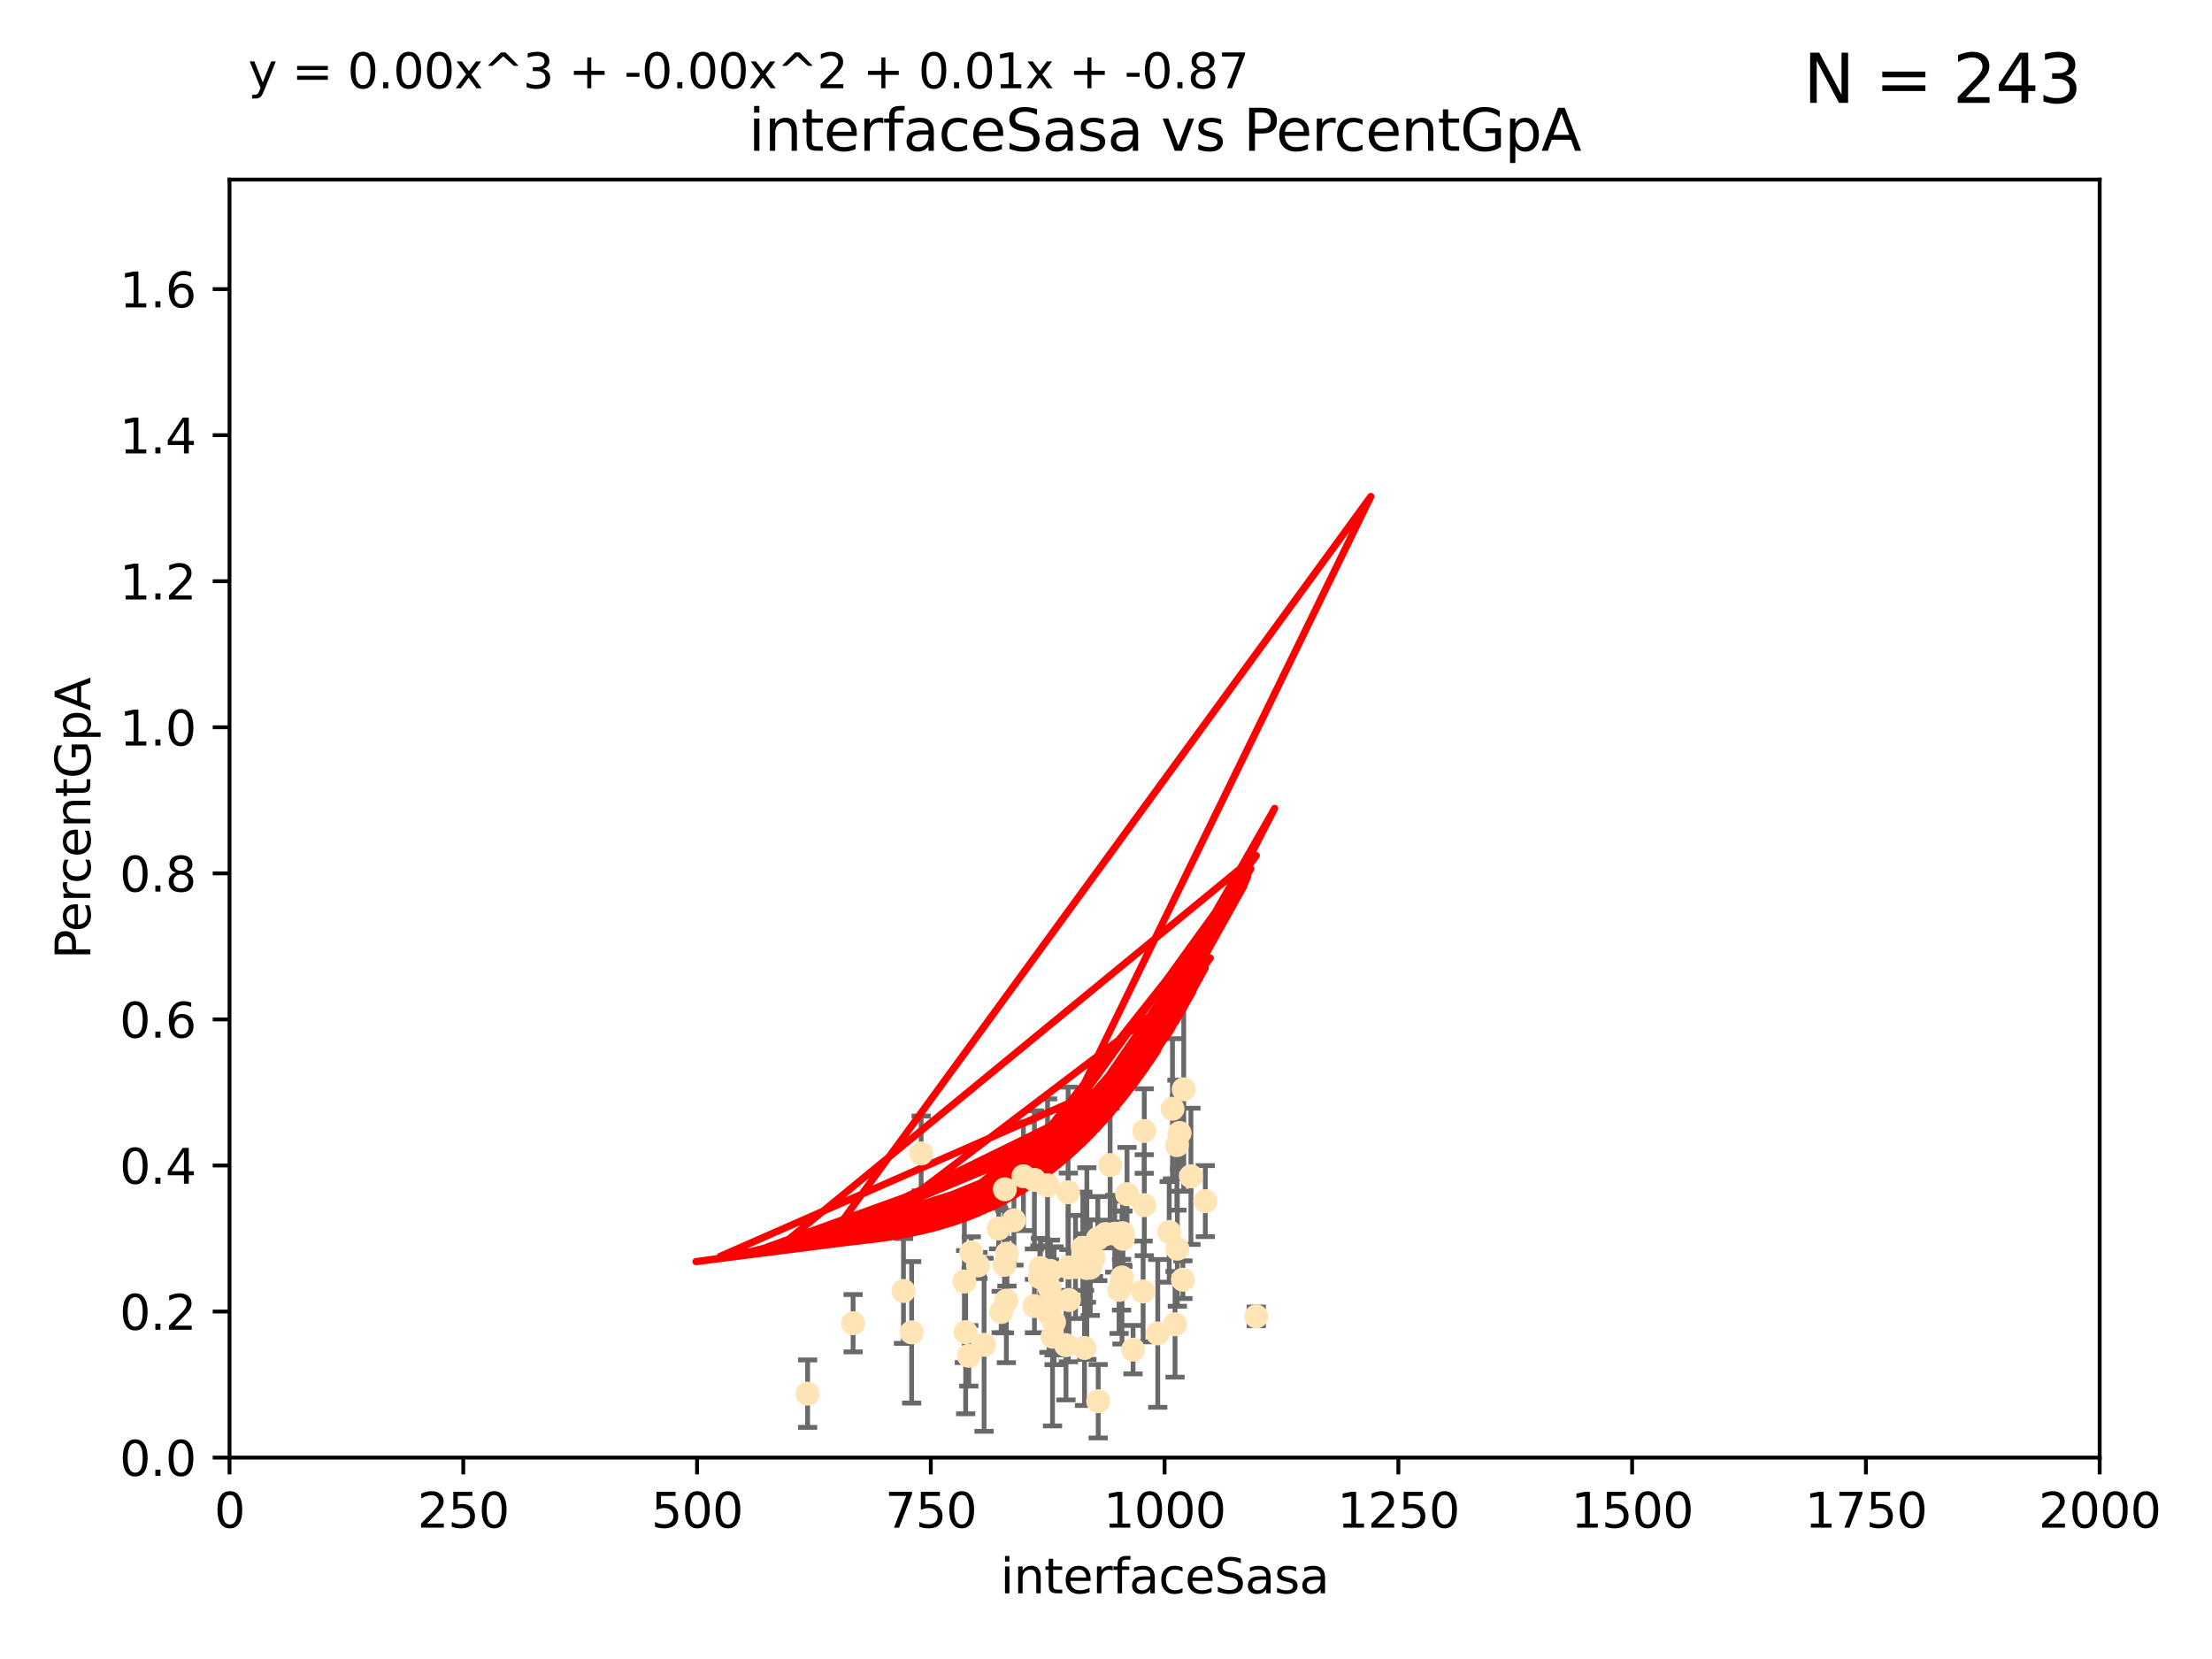 <?xml version="1.0" encoding="utf-8" standalone="no"?>
<!DOCTYPE svg PUBLIC "-//W3C//DTD SVG 1.1//EN"
  "http://www.w3.org/Graphics/SVG/1.1/DTD/svg11.dtd">
<svg xmlns:xlink="http://www.w3.org/1999/xlink" width="460.8pt" height="345.6pt" viewBox="0 0 460.8 345.6" xmlns="http://www.w3.org/2000/svg" version="1.1">
 <defs>
  <style type="text/css">*{stroke-linejoin: round; stroke-linecap: butt}</style>
 </defs>
 <g id="figure_1">
  <g id="patch_1">
   <path d="M 0 345.6 
L 460.8 345.6 
L 460.8 0 
L 0 0 
z
" style="fill: #ffffff"/>
  </g>
  <g id="axes_1">
   <g id="patch_2">
    <path d="M 47.81 303.64 
L 437.4 303.64 
L 437.4 37.411 
L 47.81 37.411 
z
" style="fill: #ffffff"/>
   </g>
   <g id="PathCollection_1">
    <defs>
     <path id="m45450b3f94" d="M 0 1.118 
C 0.297 1.118 0.581 1 0.791 0.791 
C 1 0.581 1.118 0.297 1.118 0 
C 1.118 -0.297 1 -0.581 0.791 -0.791 
C 0.581 -1 0.297 -1.118 0 -1.118 
C -0.297 -1.118 -0.581 -1 -0.791 -0.791 
C -1 -0.581 -1.118 -0.297 -1.118 0 
C -1.118 0.297 -1 0.581 -0.791 0.791 
C -0.581 1 -0.297 1.118 0 1.118 
z
" style="stroke: #ffe4b5"/>
    </defs>
    <g clip-path="url(#p43a3adac65)">
     <use xlink:href="#m45450b3f94" x="245.718" y="236.024" style="fill: #ffe4b5; stroke: #ffe4b5"/>
     <use xlink:href="#m45450b3f94" x="245.174" y="238.556" style="fill: #ffe4b5; stroke: #ffe4b5"/>
     <use xlink:href="#m45450b3f94" x="215.495" y="272.073" style="fill: #ffe4b5; stroke: #ffe4b5"/>
     <use xlink:href="#m45450b3f94" x="225.576" y="259.945" style="fill: #ffe4b5; stroke: #ffe4b5"/>
     <use xlink:href="#m45450b3f94" x="233.829" y="256.883" style="fill: #ffe4b5; stroke: #ffe4b5"/>
     <use xlink:href="#m45450b3f94" x="219.261" y="278.454" style="fill: #ffe4b5; stroke: #ffe4b5"/>
     <use xlink:href="#m45450b3f94" x="233.732" y="266.121" style="fill: #ffe4b5; stroke: #ffe4b5"/>
     <use xlink:href="#m45450b3f94" x="218.641" y="268.294" style="fill: #ffe4b5; stroke: #ffe4b5"/>
     <use xlink:href="#m45450b3f94" x="243.569" y="256.619" style="fill: #ffe4b5; stroke: #ffe4b5"/>
     <use xlink:href="#m45450b3f94" x="222.506" y="248.374" style="fill: #ffe4b5; stroke: #ffe4b5"/>
     <use xlink:href="#m45450b3f94" x="211.22" y="254.217" style="fill: #ffe4b5; stroke: #ffe4b5"/>
     <use xlink:href="#m45450b3f94" x="245.26" y="260.133" style="fill: #ffe4b5; stroke: #ffe4b5"/>
     <use xlink:href="#m45450b3f94" x="234.782" y="248.766" style="fill: #ffe4b5; stroke: #ffe4b5"/>
     <use xlink:href="#m45450b3f94" x="200.897" y="266.966" style="fill: #ffe4b5; stroke: #ffe4b5"/>
     <use xlink:href="#m45450b3f94" x="215.488" y="245.794" style="fill: #ffe4b5; stroke: #ffe4b5"/>
     <use xlink:href="#m45450b3f94" x="225.921" y="280.798" style="fill: #ffe4b5; stroke: #ffe4b5"/>
     <use xlink:href="#m45450b3f94" x="209.644" y="270.942" style="fill: #ffe4b5; stroke: #ffe4b5"/>
     <use xlink:href="#m45450b3f94" x="209.763" y="261.159" style="fill: #ffe4b5; stroke: #ffe4b5"/>
     <use xlink:href="#m45450b3f94" x="222.066" y="280.225" style="fill: #ffe4b5; stroke: #ffe4b5"/>
     <use xlink:href="#m45450b3f94" x="222.677" y="270.815" style="fill: #ffe4b5; stroke: #ffe4b5"/>
     <use xlink:href="#m45450b3f94" x="251.09" y="250.219" style="fill: #ffe4b5; stroke: #ffe4b5"/>
     <use xlink:href="#m45450b3f94" x="244.781" y="275.875" style="fill: #ffe4b5; stroke: #ffe4b5"/>
     <use xlink:href="#m45450b3f94" x="218.819" y="264.76" style="fill: #ffe4b5; stroke: #ffe4b5"/>
     <use xlink:href="#m45450b3f94" x="230.304" y="257.072" style="fill: #ffe4b5; stroke: #ffe4b5"/>
     <use xlink:href="#m45450b3f94" x="188.212" y="268.929" style="fill: #ffe4b5; stroke: #ffe4b5"/>
     <use xlink:href="#m45450b3f94" x="189.913" y="277.551" style="fill: #ffe4b5; stroke: #ffe4b5"/>
     <use xlink:href="#m45450b3f94" x="248.092" y="245.048" style="fill: #ffe4b5; stroke: #ffe4b5"/>
     <use xlink:href="#m45450b3f94" x="238.37" y="235.615" style="fill: #ffe4b5; stroke: #ffe4b5"/>
     <use xlink:href="#m45450b3f94" x="201.168" y="277.511" style="fill: #ffe4b5; stroke: #ffe4b5"/>
     <use xlink:href="#m45450b3f94" x="227.125" y="264.074" style="fill: #ffe4b5; stroke: #ffe4b5"/>
     <use xlink:href="#m45450b3f94" x="244.251" y="230.974" style="fill: #ffe4b5; stroke: #ffe4b5"/>
     <use xlink:href="#m45450b3f94" x="203.738" y="263.623" style="fill: #ffe4b5; stroke: #ffe4b5"/>
     <use xlink:href="#m45450b3f94" x="246.594" y="226.92" style="fill: #ffe4b5; stroke: #ffe4b5"/>
     <use xlink:href="#m45450b3f94" x="208.563" y="273.317" style="fill: #ffe4b5; stroke: #ffe4b5"/>
     <use xlink:href="#m45450b3f94" x="226.326" y="264.148" style="fill: #ffe4b5; stroke: #ffe4b5"/>
     <use xlink:href="#m45450b3f94" x="222.561" y="264.031" style="fill: #ffe4b5; stroke: #ffe4b5"/>
     <use xlink:href="#m45450b3f94" x="233.642" y="267.635" style="fill: #ffe4b5; stroke: #ffe4b5"/>
     <use xlink:href="#m45450b3f94" x="219.574" y="270.997" style="fill: #ffe4b5; stroke: #ffe4b5"/>
     <use xlink:href="#m45450b3f94" x="224.047" y="263.927" style="fill: #ffe4b5; stroke: #ffe4b5"/>
     <use xlink:href="#m45450b3f94" x="168.242" y="290.323" style="fill: #ffe4b5; stroke: #ffe4b5"/>
     <use xlink:href="#m45450b3f94" x="236.035" y="281.157" style="fill: #ffe4b5; stroke: #ffe4b5"/>
     <use xlink:href="#m45450b3f94" x="246.417" y="266.582" style="fill: #ffe4b5; stroke: #ffe4b5"/>
     <use xlink:href="#m45450b3f94" x="216.625" y="266.085" style="fill: #ffe4b5; stroke: #ffe4b5"/>
     <use xlink:href="#m45450b3f94" x="238.134" y="269.032" style="fill: #ffe4b5; stroke: #ffe4b5"/>
     <use xlink:href="#m45450b3f94" x="233.126" y="268.709" style="fill: #ffe4b5; stroke: #ffe4b5"/>
     <use xlink:href="#m45450b3f94" x="227.801" y="262.072" style="fill: #ffe4b5; stroke: #ffe4b5"/>
     <use xlink:href="#m45450b3f94" x="228.693" y="258.03" style="fill: #ffe4b5; stroke: #ffe4b5"/>
     <use xlink:href="#m45450b3f94" x="216.746" y="264.173" style="fill: #ffe4b5; stroke: #ffe4b5"/>
     <use xlink:href="#m45450b3f94" x="202.329" y="260.898" style="fill: #ffe4b5; stroke: #ffe4b5"/>
     <use xlink:href="#m45450b3f94" x="232.224" y="257.002" style="fill: #ffe4b5; stroke: #ffe4b5"/>
     <use xlink:href="#m45450b3f94" x="233.923" y="258.061" style="fill: #ffe4b5; stroke: #ffe4b5"/>
     <use xlink:href="#m45450b3f94" x="228.778" y="291.9" style="fill: #ffe4b5; stroke: #ffe4b5"/>
     <use xlink:href="#m45450b3f94" x="209.328" y="247.753" style="fill: #ffe4b5; stroke: #ffe4b5"/>
     <use xlink:href="#m45450b3f94" x="208.029" y="255.921" style="fill: #ffe4b5; stroke: #ffe4b5"/>
     <use xlink:href="#m45450b3f94" x="177.715" y="275.649" style="fill: #ffe4b5; stroke: #ffe4b5"/>
     <use xlink:href="#m45450b3f94" x="218.522" y="273.715" style="fill: #ffe4b5; stroke: #ffe4b5"/>
     <use xlink:href="#m45450b3f94" x="209.256" y="263.501" style="fill: #ffe4b5; stroke: #ffe4b5"/>
     <use xlink:href="#m45450b3f94" x="205.002" y="280.144" style="fill: #ffe4b5; stroke: #ffe4b5"/>
     <use xlink:href="#m45450b3f94" x="226.41" y="263.219" style="fill: #ffe4b5; stroke: #ffe4b5"/>
     <use xlink:href="#m45450b3f94" x="218.226" y="246.911" style="fill: #ffe4b5; stroke: #ffe4b5"/>
     <use xlink:href="#m45450b3f94" x="191.894" y="240.283" style="fill: #ffe4b5; stroke: #ffe4b5"/>
     <use xlink:href="#m45450b3f94" x="219.576" y="275.418" style="fill: #ffe4b5; stroke: #ffe4b5"/>
     <use xlink:href="#m45450b3f94" x="261.707" y="274.226" style="fill: #ffe4b5; stroke: #ffe4b5"/>
     <use xlink:href="#m45450b3f94" x="238.38" y="251.06" style="fill: #ffe4b5; stroke: #ffe4b5"/>
     <use xlink:href="#m45450b3f94" x="231.26" y="242.696" style="fill: #ffe4b5; stroke: #ffe4b5"/>
     <use xlink:href="#m45450b3f94" x="213.195" y="245.033" style="fill: #ffe4b5; stroke: #ffe4b5"/>
     <use xlink:href="#m45450b3f94" x="241.185" y="277.773" style="fill: #ffe4b5; stroke: #ffe4b5"/>
     <use xlink:href="#m45450b3f94" x="201.825" y="282.435" style="fill: #ffe4b5; stroke: #ffe4b5"/>
    </g>
   </g>
   <g id="matplotlib.axis_1">
    <g id="xtick_1">
     <g id="line2d_1">
      <defs>
       <path id="m05e43c74cb" d="M 0 0 
L 0 3.5 
" style="stroke: #000000; stroke-width: 0.8"/>
      </defs>
      <g>
       <use xlink:href="#m05e43c74cb" x="47.81" y="303.64" style="stroke: #000000; stroke-width: 0.8"/>
      </g>
     </g>
     <g id="text_1">
      <!-- 0 -->
      <g transform="translate(44.629 318.238)scale(0.1 -0.1)">
       <defs>
        <path id="DejaVuSans-30" d="M 2034 4250 
Q 1547 4250 1301 3770 
Q 1056 3291 1056 2328 
Q 1056 1369 1301 889 
Q 1547 409 2034 409 
Q 2525 409 2770 889 
Q 3016 1369 3016 2328 
Q 3016 3291 2770 3770 
Q 2525 4250 2034 4250 
z
M 2034 4750 
Q 2819 4750 3233 4129 
Q 3647 3509 3647 2328 
Q 3647 1150 3233 529 
Q 2819 -91 2034 -91 
Q 1250 -91 836 529 
Q 422 1150 422 2328 
Q 422 3509 836 4129 
Q 1250 4750 2034 4750 
z
" transform="scale(0.016)"/>
       </defs>
       <use xlink:href="#DejaVuSans-30"/>
      </g>
     </g>
    </g>
    <g id="xtick_2">
     <g id="line2d_2">
      <g>
       <use xlink:href="#m05e43c74cb" x="96.509" y="303.64" style="stroke: #000000; stroke-width: 0.8"/>
      </g>
     </g>
     <g id="text_2">
      <!-- 250 -->
      <g transform="translate(86.965 318.238)scale(0.1 -0.1)">
       <defs>
        <path id="DejaVuSans-32" d="M 1228 531 
L 3431 531 
L 3431 0 
L 469 0 
L 469 531 
Q 828 903 1448 1529 
Q 2069 2156 2228 2338 
Q 2531 2678 2651 2914 
Q 2772 3150 2772 3378 
Q 2772 3750 2511 3984 
Q 2250 4219 1831 4219 
Q 1534 4219 1204 4116 
Q 875 4013 500 3803 
L 500 4441 
Q 881 4594 1212 4672 
Q 1544 4750 1819 4750 
Q 2544 4750 2975 4387 
Q 3406 4025 3406 3419 
Q 3406 3131 3298 2873 
Q 3191 2616 2906 2266 
Q 2828 2175 2409 1742 
Q 1991 1309 1228 531 
z
" transform="scale(0.016)"/>
        <path id="DejaVuSans-35" d="M 691 4666 
L 3169 4666 
L 3169 4134 
L 1269 4134 
L 1269 2991 
Q 1406 3038 1543 3061 
Q 1681 3084 1819 3084 
Q 2600 3084 3056 2656 
Q 3513 2228 3513 1497 
Q 3513 744 3044 326 
Q 2575 -91 1722 -91 
Q 1428 -91 1123 -41 
Q 819 9 494 109 
L 494 744 
Q 775 591 1075 516 
Q 1375 441 1709 441 
Q 2250 441 2565 725 
Q 2881 1009 2881 1497 
Q 2881 1984 2565 2268 
Q 2250 2553 1709 2553 
Q 1456 2553 1204 2497 
Q 953 2441 691 2322 
L 691 4666 
z
" transform="scale(0.016)"/>
       </defs>
       <use xlink:href="#DejaVuSans-32"/>
       <use xlink:href="#DejaVuSans-35" x="63.623"/>
       <use xlink:href="#DejaVuSans-30" x="127.246"/>
      </g>
     </g>
    </g>
    <g id="xtick_3">
     <g id="line2d_3">
      <g>
       <use xlink:href="#m05e43c74cb" x="145.208" y="303.64" style="stroke: #000000; stroke-width: 0.8"/>
      </g>
     </g>
     <g id="text_3">
      <!-- 500 -->
      <g transform="translate(135.664 318.238)scale(0.1 -0.1)">
       <use xlink:href="#DejaVuSans-35"/>
       <use xlink:href="#DejaVuSans-30" x="63.623"/>
       <use xlink:href="#DejaVuSans-30" x="127.246"/>
      </g>
     </g>
    </g>
    <g id="xtick_4">
     <g id="line2d_4">
      <g>
       <use xlink:href="#m05e43c74cb" x="193.906" y="303.64" style="stroke: #000000; stroke-width: 0.8"/>
      </g>
     </g>
     <g id="text_4">
      <!-- 750 -->
      <g transform="translate(184.363 318.238)scale(0.1 -0.1)">
       <defs>
        <path id="DejaVuSans-37" d="M 525 4666 
L 3525 4666 
L 3525 4397 
L 1831 0 
L 1172 0 
L 2766 4134 
L 525 4134 
L 525 4666 
z
" transform="scale(0.016)"/>
       </defs>
       <use xlink:href="#DejaVuSans-37"/>
       <use xlink:href="#DejaVuSans-35" x="63.623"/>
       <use xlink:href="#DejaVuSans-30" x="127.246"/>
      </g>
     </g>
    </g>
    <g id="xtick_5">
     <g id="line2d_5">
      <g>
       <use xlink:href="#m05e43c74cb" x="242.605" y="303.64" style="stroke: #000000; stroke-width: 0.8"/>
      </g>
     </g>
     <g id="text_5">
      <!-- 1000 -->
      <g transform="translate(229.88 318.238)scale(0.1 -0.1)">
       <defs>
        <path id="DejaVuSans-31" d="M 794 531 
L 1825 531 
L 1825 4091 
L 703 3866 
L 703 4441 
L 1819 4666 
L 2450 4666 
L 2450 531 
L 3481 531 
L 3481 0 
L 794 0 
L 794 531 
z
" transform="scale(0.016)"/>
       </defs>
       <use xlink:href="#DejaVuSans-31"/>
       <use xlink:href="#DejaVuSans-30" x="63.623"/>
       <use xlink:href="#DejaVuSans-30" x="127.246"/>
       <use xlink:href="#DejaVuSans-30" x="190.869"/>
      </g>
     </g>
    </g>
    <g id="xtick_6">
     <g id="line2d_6">
      <g>
       <use xlink:href="#m05e43c74cb" x="291.304" y="303.64" style="stroke: #000000; stroke-width: 0.8"/>
      </g>
     </g>
     <g id="text_6">
      <!-- 1250 -->
      <g transform="translate(278.579 318.238)scale(0.1 -0.1)">
       <use xlink:href="#DejaVuSans-31"/>
       <use xlink:href="#DejaVuSans-32" x="63.623"/>
       <use xlink:href="#DejaVuSans-35" x="127.246"/>
       <use xlink:href="#DejaVuSans-30" x="190.869"/>
      </g>
     </g>
    </g>
    <g id="xtick_7">
     <g id="line2d_7">
      <g>
       <use xlink:href="#m05e43c74cb" x="340.002" y="303.64" style="stroke: #000000; stroke-width: 0.8"/>
      </g>
     </g>
     <g id="text_7">
      <!-- 1500 -->
      <g transform="translate(327.277 318.238)scale(0.1 -0.1)">
       <use xlink:href="#DejaVuSans-31"/>
       <use xlink:href="#DejaVuSans-35" x="63.623"/>
       <use xlink:href="#DejaVuSans-30" x="127.246"/>
       <use xlink:href="#DejaVuSans-30" x="190.869"/>
      </g>
     </g>
    </g>
    <g id="xtick_8">
     <g id="line2d_8">
      <g>
       <use xlink:href="#m05e43c74cb" x="388.701" y="303.64" style="stroke: #000000; stroke-width: 0.8"/>
      </g>
     </g>
     <g id="text_8">
      <!-- 1750 -->
      <g transform="translate(375.976 318.238)scale(0.1 -0.1)">
       <use xlink:href="#DejaVuSans-31"/>
       <use xlink:href="#DejaVuSans-37" x="63.623"/>
       <use xlink:href="#DejaVuSans-35" x="127.246"/>
       <use xlink:href="#DejaVuSans-30" x="190.869"/>
      </g>
     </g>
    </g>
    <g id="xtick_9">
     <g id="line2d_9">
      <g>
       <use xlink:href="#m05e43c74cb" x="437.4" y="303.64" style="stroke: #000000; stroke-width: 0.8"/>
      </g>
     </g>
     <g id="text_9">
      <!-- 2000 -->
      <g transform="translate(424.675 318.238)scale(0.1 -0.1)">
       <use xlink:href="#DejaVuSans-32"/>
       <use xlink:href="#DejaVuSans-30" x="63.623"/>
       <use xlink:href="#DejaVuSans-30" x="127.246"/>
       <use xlink:href="#DejaVuSans-30" x="190.869"/>
      </g>
     </g>
    </g>
    <g id="text_10">
     <!-- interfaceSasa -->
     <g transform="translate(208.398 331.917)scale(0.1 -0.1)">
      <defs>
       <path id="DejaVuSans-69" d="M 603 3500 
L 1178 3500 
L 1178 0 
L 603 0 
L 603 3500 
z
M 603 4863 
L 1178 4863 
L 1178 4134 
L 603 4134 
L 603 4863 
z
" transform="scale(0.016)"/>
       <path id="DejaVuSans-6e" d="M 3513 2113 
L 3513 0 
L 2938 0 
L 2938 2094 
Q 2938 2591 2744 2837 
Q 2550 3084 2163 3084 
Q 1697 3084 1428 2787 
Q 1159 2491 1159 1978 
L 1159 0 
L 581 0 
L 581 3500 
L 1159 3500 
L 1159 2956 
Q 1366 3272 1645 3428 
Q 1925 3584 2291 3584 
Q 2894 3584 3203 3211 
Q 3513 2838 3513 2113 
z
" transform="scale(0.016)"/>
       <path id="DejaVuSans-74" d="M 1172 4494 
L 1172 3500 
L 2356 3500 
L 2356 3053 
L 1172 3053 
L 1172 1153 
Q 1172 725 1289 603 
Q 1406 481 1766 481 
L 2356 481 
L 2356 0 
L 1766 0 
Q 1100 0 847 248 
Q 594 497 594 1153 
L 594 3053 
L 172 3053 
L 172 3500 
L 594 3500 
L 594 4494 
L 1172 4494 
z
" transform="scale(0.016)"/>
       <path id="DejaVuSans-65" d="M 3597 1894 
L 3597 1613 
L 953 1613 
Q 991 1019 1311 708 
Q 1631 397 2203 397 
Q 2534 397 2845 478 
Q 3156 559 3463 722 
L 3463 178 
Q 3153 47 2828 -22 
Q 2503 -91 2169 -91 
Q 1331 -91 842 396 
Q 353 884 353 1716 
Q 353 2575 817 3079 
Q 1281 3584 2069 3584 
Q 2775 3584 3186 3129 
Q 3597 2675 3597 1894 
z
M 3022 2063 
Q 3016 2534 2758 2815 
Q 2500 3097 2075 3097 
Q 1594 3097 1305 2825 
Q 1016 2553 972 2059 
L 3022 2063 
z
" transform="scale(0.016)"/>
       <path id="DejaVuSans-72" d="M 2631 2963 
Q 2534 3019 2420 3045 
Q 2306 3072 2169 3072 
Q 1681 3072 1420 2755 
Q 1159 2438 1159 1844 
L 1159 0 
L 581 0 
L 581 3500 
L 1159 3500 
L 1159 2956 
Q 1341 3275 1631 3429 
Q 1922 3584 2338 3584 
Q 2397 3584 2469 3576 
Q 2541 3569 2628 3553 
L 2631 2963 
z
" transform="scale(0.016)"/>
       <path id="DejaVuSans-66" d="M 2375 4863 
L 2375 4384 
L 1825 4384 
Q 1516 4384 1395 4259 
Q 1275 4134 1275 3809 
L 1275 3500 
L 2222 3500 
L 2222 3053 
L 1275 3053 
L 1275 0 
L 697 0 
L 697 3053 
L 147 3053 
L 147 3500 
L 697 3500 
L 697 3744 
Q 697 4328 969 4595 
Q 1241 4863 1831 4863 
L 2375 4863 
z
" transform="scale(0.016)"/>
       <path id="DejaVuSans-61" d="M 2194 1759 
Q 1497 1759 1228 1600 
Q 959 1441 959 1056 
Q 959 750 1161 570 
Q 1363 391 1709 391 
Q 2188 391 2477 730 
Q 2766 1069 2766 1631 
L 2766 1759 
L 2194 1759 
z
M 3341 1997 
L 3341 0 
L 2766 0 
L 2766 531 
Q 2569 213 2275 61 
Q 1981 -91 1556 -91 
Q 1019 -91 701 211 
Q 384 513 384 1019 
Q 384 1609 779 1909 
Q 1175 2209 1959 2209 
L 2766 2209 
L 2766 2266 
Q 2766 2663 2505 2880 
Q 2244 3097 1772 3097 
Q 1472 3097 1187 3025 
Q 903 2953 641 2809 
L 641 3341 
Q 956 3463 1253 3523 
Q 1550 3584 1831 3584 
Q 2591 3584 2966 3190 
Q 3341 2797 3341 1997 
z
" transform="scale(0.016)"/>
       <path id="DejaVuSans-63" d="M 3122 3366 
L 3122 2828 
Q 2878 2963 2633 3030 
Q 2388 3097 2138 3097 
Q 1578 3097 1268 2742 
Q 959 2388 959 1747 
Q 959 1106 1268 751 
Q 1578 397 2138 397 
Q 2388 397 2633 464 
Q 2878 531 3122 666 
L 3122 134 
Q 2881 22 2623 -34 
Q 2366 -91 2075 -91 
Q 1284 -91 818 406 
Q 353 903 353 1747 
Q 353 2603 823 3093 
Q 1294 3584 2113 3584 
Q 2378 3584 2631 3529 
Q 2884 3475 3122 3366 
z
" transform="scale(0.016)"/>
       <path id="DejaVuSans-53" d="M 3425 4513 
L 3425 3897 
Q 3066 4069 2747 4153 
Q 2428 4238 2131 4238 
Q 1616 4238 1336 4038 
Q 1056 3838 1056 3469 
Q 1056 3159 1242 3001 
Q 1428 2844 1947 2747 
L 2328 2669 
Q 3034 2534 3370 2195 
Q 3706 1856 3706 1288 
Q 3706 609 3251 259 
Q 2797 -91 1919 -91 
Q 1588 -91 1214 -16 
Q 841 59 441 206 
L 441 856 
Q 825 641 1194 531 
Q 1563 422 1919 422 
Q 2459 422 2753 634 
Q 3047 847 3047 1241 
Q 3047 1584 2836 1778 
Q 2625 1972 2144 2069 
L 1759 2144 
Q 1053 2284 737 2584 
Q 422 2884 422 3419 
Q 422 4038 858 4394 
Q 1294 4750 2059 4750 
Q 2388 4750 2728 4690 
Q 3069 4631 3425 4513 
z
" transform="scale(0.016)"/>
       <path id="DejaVuSans-73" d="M 2834 3397 
L 2834 2853 
Q 2591 2978 2328 3040 
Q 2066 3103 1784 3103 
Q 1356 3103 1142 2972 
Q 928 2841 928 2578 
Q 928 2378 1081 2264 
Q 1234 2150 1697 2047 
L 1894 2003 
Q 2506 1872 2764 1633 
Q 3022 1394 3022 966 
Q 3022 478 2636 193 
Q 2250 -91 1575 -91 
Q 1294 -91 989 -36 
Q 684 19 347 128 
L 347 722 
Q 666 556 975 473 
Q 1284 391 1588 391 
Q 1994 391 2212 530 
Q 2431 669 2431 922 
Q 2431 1156 2273 1281 
Q 2116 1406 1581 1522 
L 1381 1569 
Q 847 1681 609 1914 
Q 372 2147 372 2553 
Q 372 3047 722 3315 
Q 1072 3584 1716 3584 
Q 2034 3584 2315 3537 
Q 2597 3491 2834 3397 
z
" transform="scale(0.016)"/>
      </defs>
      <use xlink:href="#DejaVuSans-69"/>
      <use xlink:href="#DejaVuSans-6e" x="27.783"/>
      <use xlink:href="#DejaVuSans-74" x="91.162"/>
      <use xlink:href="#DejaVuSans-65" x="130.371"/>
      <use xlink:href="#DejaVuSans-72" x="191.895"/>
      <use xlink:href="#DejaVuSans-66" x="233.008"/>
      <use xlink:href="#DejaVuSans-61" x="268.213"/>
      <use xlink:href="#DejaVuSans-63" x="329.492"/>
      <use xlink:href="#DejaVuSans-65" x="384.473"/>
      <use xlink:href="#DejaVuSans-53" x="445.996"/>
      <use xlink:href="#DejaVuSans-61" x="509.473"/>
      <use xlink:href="#DejaVuSans-73" x="570.752"/>
      <use xlink:href="#DejaVuSans-61" x="622.852"/>
     </g>
    </g>
   </g>
   <g id="matplotlib.axis_2">
    <g id="ytick_1">
     <g id="line2d_10">
      <defs>
       <path id="mde25542461" d="M 0 0 
L -3.5 0 
" style="stroke: #000000; stroke-width: 0.8"/>
      </defs>
      <g>
       <use xlink:href="#mde25542461" x="47.81" y="303.64" style="stroke: #000000; stroke-width: 0.8"/>
      </g>
     </g>
     <g id="text_11">
      <!-- 0.0 -->
      <g transform="translate(24.907 307.439)scale(0.1 -0.1)">
       <defs>
        <path id="DejaVuSans-2e" d="M 684 794 
L 1344 794 
L 1344 0 
L 684 0 
L 684 794 
z
" transform="scale(0.016)"/>
       </defs>
       <use xlink:href="#DejaVuSans-30"/>
       <use xlink:href="#DejaVuSans-2e" x="63.623"/>
       <use xlink:href="#DejaVuSans-30" x="95.41"/>
      </g>
     </g>
    </g>
    <g id="ytick_2">
     <g id="line2d_11">
      <g>
       <use xlink:href="#mde25542461" x="47.81" y="273.214" style="stroke: #000000; stroke-width: 0.8"/>
      </g>
     </g>
     <g id="text_12">
      <!-- 0.2 -->
      <g transform="translate(24.907 277.013)scale(0.1 -0.1)">
       <use xlink:href="#DejaVuSans-30"/>
       <use xlink:href="#DejaVuSans-2e" x="63.623"/>
       <use xlink:href="#DejaVuSans-32" x="95.41"/>
      </g>
     </g>
    </g>
    <g id="ytick_3">
     <g id="line2d_12">
      <g>
       <use xlink:href="#mde25542461" x="47.81" y="242.788" style="stroke: #000000; stroke-width: 0.8"/>
      </g>
     </g>
     <g id="text_13">
      <!-- 0.4 -->
      <g transform="translate(24.907 246.587)scale(0.1 -0.1)">
       <defs>
        <path id="DejaVuSans-34" d="M 2419 4116 
L 825 1625 
L 2419 1625 
L 2419 4116 
z
M 2253 4666 
L 3047 4666 
L 3047 1625 
L 3713 1625 
L 3713 1100 
L 3047 1100 
L 3047 0 
L 2419 0 
L 2419 1100 
L 313 1100 
L 313 1709 
L 2253 4666 
z
" transform="scale(0.016)"/>
       </defs>
       <use xlink:href="#DejaVuSans-30"/>
       <use xlink:href="#DejaVuSans-2e" x="63.623"/>
       <use xlink:href="#DejaVuSans-34" x="95.41"/>
      </g>
     </g>
    </g>
    <g id="ytick_4">
     <g id="line2d_13">
      <g>
       <use xlink:href="#mde25542461" x="47.81" y="212.362" style="stroke: #000000; stroke-width: 0.8"/>
      </g>
     </g>
     <g id="text_14">
      <!-- 0.6 -->
      <g transform="translate(24.907 216.161)scale(0.1 -0.1)">
       <defs>
        <path id="DejaVuSans-36" d="M 2113 2584 
Q 1688 2584 1439 2293 
Q 1191 2003 1191 1497 
Q 1191 994 1439 701 
Q 1688 409 2113 409 
Q 2538 409 2786 701 
Q 3034 994 3034 1497 
Q 3034 2003 2786 2293 
Q 2538 2584 2113 2584 
z
M 3366 4563 
L 3366 3988 
Q 3128 4100 2886 4159 
Q 2644 4219 2406 4219 
Q 1781 4219 1451 3797 
Q 1122 3375 1075 2522 
Q 1259 2794 1537 2939 
Q 1816 3084 2150 3084 
Q 2853 3084 3261 2657 
Q 3669 2231 3669 1497 
Q 3669 778 3244 343 
Q 2819 -91 2113 -91 
Q 1303 -91 875 529 
Q 447 1150 447 2328 
Q 447 3434 972 4092 
Q 1497 4750 2381 4750 
Q 2619 4750 2861 4703 
Q 3103 4656 3366 4563 
z
" transform="scale(0.016)"/>
       </defs>
       <use xlink:href="#DejaVuSans-30"/>
       <use xlink:href="#DejaVuSans-2e" x="63.623"/>
       <use xlink:href="#DejaVuSans-36" x="95.41"/>
      </g>
     </g>
    </g>
    <g id="ytick_5">
     <g id="line2d_14">
      <g>
       <use xlink:href="#mde25542461" x="47.81" y="181.935" style="stroke: #000000; stroke-width: 0.8"/>
      </g>
     </g>
     <g id="text_15">
      <!-- 0.8 -->
      <g transform="translate(24.907 185.735)scale(0.1 -0.1)">
       <defs>
        <path id="DejaVuSans-38" d="M 2034 2216 
Q 1584 2216 1326 1975 
Q 1069 1734 1069 1313 
Q 1069 891 1326 650 
Q 1584 409 2034 409 
Q 2484 409 2743 651 
Q 3003 894 3003 1313 
Q 3003 1734 2745 1975 
Q 2488 2216 2034 2216 
z
M 1403 2484 
Q 997 2584 770 2862 
Q 544 3141 544 3541 
Q 544 4100 942 4425 
Q 1341 4750 2034 4750 
Q 2731 4750 3128 4425 
Q 3525 4100 3525 3541 
Q 3525 3141 3298 2862 
Q 3072 2584 2669 2484 
Q 3125 2378 3379 2068 
Q 3634 1759 3634 1313 
Q 3634 634 3220 271 
Q 2806 -91 2034 -91 
Q 1263 -91 848 271 
Q 434 634 434 1313 
Q 434 1759 690 2068 
Q 947 2378 1403 2484 
z
M 1172 3481 
Q 1172 3119 1398 2916 
Q 1625 2713 2034 2713 
Q 2441 2713 2670 2916 
Q 2900 3119 2900 3481 
Q 2900 3844 2670 4047 
Q 2441 4250 2034 4250 
Q 1625 4250 1398 4047 
Q 1172 3844 1172 3481 
z
" transform="scale(0.016)"/>
       </defs>
       <use xlink:href="#DejaVuSans-30"/>
       <use xlink:href="#DejaVuSans-2e" x="63.623"/>
       <use xlink:href="#DejaVuSans-38" x="95.41"/>
      </g>
     </g>
    </g>
    <g id="ytick_6">
     <g id="line2d_15">
      <g>
       <use xlink:href="#mde25542461" x="47.81" y="151.509" style="stroke: #000000; stroke-width: 0.8"/>
      </g>
     </g>
     <g id="text_16">
      <!-- 1.0 -->
      <g transform="translate(24.907 155.308)scale(0.1 -0.1)">
       <use xlink:href="#DejaVuSans-31"/>
       <use xlink:href="#DejaVuSans-2e" x="63.623"/>
       <use xlink:href="#DejaVuSans-30" x="95.41"/>
      </g>
     </g>
    </g>
    <g id="ytick_7">
     <g id="line2d_16">
      <g>
       <use xlink:href="#mde25542461" x="47.81" y="121.083" style="stroke: #000000; stroke-width: 0.8"/>
      </g>
     </g>
     <g id="text_17">
      <!-- 1.2 -->
      <g transform="translate(24.907 124.882)scale(0.1 -0.1)">
       <use xlink:href="#DejaVuSans-31"/>
       <use xlink:href="#DejaVuSans-2e" x="63.623"/>
       <use xlink:href="#DejaVuSans-32" x="95.41"/>
      </g>
     </g>
    </g>
    <g id="ytick_8">
     <g id="line2d_17">
      <g>
       <use xlink:href="#mde25542461" x="47.81" y="90.657" style="stroke: #000000; stroke-width: 0.8"/>
      </g>
     </g>
     <g id="text_18">
      <!-- 1.4 -->
      <g transform="translate(24.907 94.456)scale(0.1 -0.1)">
       <use xlink:href="#DejaVuSans-31"/>
       <use xlink:href="#DejaVuSans-2e" x="63.623"/>
       <use xlink:href="#DejaVuSans-34" x="95.41"/>
      </g>
     </g>
    </g>
    <g id="ytick_9">
     <g id="line2d_18">
      <g>
       <use xlink:href="#mde25542461" x="47.81" y="60.231" style="stroke: #000000; stroke-width: 0.8"/>
      </g>
     </g>
     <g id="text_19">
      <!-- 1.6 -->
      <g transform="translate(24.907 64.03)scale(0.1 -0.1)">
       <use xlink:href="#DejaVuSans-31"/>
       <use xlink:href="#DejaVuSans-2e" x="63.623"/>
       <use xlink:href="#DejaVuSans-36" x="95.41"/>
      </g>
     </g>
    </g>
    <g id="text_20">
     <!-- PercentGpA -->
     <g transform="translate(18.827 199.802)rotate(-90)scale(0.1 -0.1)">
      <defs>
       <path id="DejaVuSans-50" d="M 1259 4147 
L 1259 2394 
L 2053 2394 
Q 2494 2394 2734 2622 
Q 2975 2850 2975 3272 
Q 2975 3691 2734 3919 
Q 2494 4147 2053 4147 
L 1259 4147 
z
M 628 4666 
L 2053 4666 
Q 2838 4666 3239 4311 
Q 3641 3956 3641 3272 
Q 3641 2581 3239 2228 
Q 2838 1875 2053 1875 
L 1259 1875 
L 1259 0 
L 628 0 
L 628 4666 
z
" transform="scale(0.016)"/>
       <path id="DejaVuSans-47" d="M 3809 666 
L 3809 1919 
L 2778 1919 
L 2778 2438 
L 4434 2438 
L 4434 434 
Q 4069 175 3628 42 
Q 3188 -91 2688 -91 
Q 1594 -91 976 548 
Q 359 1188 359 2328 
Q 359 3472 976 4111 
Q 1594 4750 2688 4750 
Q 3144 4750 3555 4637 
Q 3966 4525 4313 4306 
L 4313 3634 
Q 3963 3931 3569 4081 
Q 3175 4231 2741 4231 
Q 1884 4231 1454 3753 
Q 1025 3275 1025 2328 
Q 1025 1384 1454 906 
Q 1884 428 2741 428 
Q 3075 428 3337 486 
Q 3600 544 3809 666 
z
" transform="scale(0.016)"/>
       <path id="DejaVuSans-70" d="M 1159 525 
L 1159 -1331 
L 581 -1331 
L 581 3500 
L 1159 3500 
L 1159 2969 
Q 1341 3281 1617 3432 
Q 1894 3584 2278 3584 
Q 2916 3584 3314 3078 
Q 3713 2572 3713 1747 
Q 3713 922 3314 415 
Q 2916 -91 2278 -91 
Q 1894 -91 1617 61 
Q 1341 213 1159 525 
z
M 3116 1747 
Q 3116 2381 2855 2742 
Q 2594 3103 2138 3103 
Q 1681 3103 1420 2742 
Q 1159 2381 1159 1747 
Q 1159 1113 1420 752 
Q 1681 391 2138 391 
Q 2594 391 2855 752 
Q 3116 1113 3116 1747 
z
" transform="scale(0.016)"/>
       <path id="DejaVuSans-41" d="M 2188 4044 
L 1331 1722 
L 3047 1722 
L 2188 4044 
z
M 1831 4666 
L 2547 4666 
L 4325 0 
L 3669 0 
L 3244 1197 
L 1141 1197 
L 716 0 
L 50 0 
L 1831 4666 
z
" transform="scale(0.016)"/>
      </defs>
      <use xlink:href="#DejaVuSans-50"/>
      <use xlink:href="#DejaVuSans-65" x="56.678"/>
      <use xlink:href="#DejaVuSans-72" x="118.201"/>
      <use xlink:href="#DejaVuSans-63" x="157.064"/>
      <use xlink:href="#DejaVuSans-65" x="212.045"/>
      <use xlink:href="#DejaVuSans-6e" x="273.568"/>
      <use xlink:href="#DejaVuSans-74" x="336.947"/>
      <use xlink:href="#DejaVuSans-47" x="376.156"/>
      <use xlink:href="#DejaVuSans-70" x="453.646"/>
      <use xlink:href="#DejaVuSans-41" x="517.123"/>
     </g>
    </g>
   </g>
   <g id="LineCollection_1">
    <path d="M 245.718 243.516 
L 245.718 228.533 
" clip-path="url(#p43a3adac65)" style="fill: none; stroke: #696969"/>
    <path d="M 245.174 252.097 
L 245.174 225.016 
" clip-path="url(#p43a3adac65)" style="fill: none; stroke: #696969"/>
    <path d="M 215.495 277.635 
L 215.495 266.511 
" clip-path="url(#p43a3adac65)" style="fill: none; stroke: #696969"/>
    <path d="M 225.576 271.552 
L 225.576 248.339 
" clip-path="url(#p43a3adac65)" style="fill: none; stroke: #696969"/>
    <path d="M 233.829 263.541 
L 233.829 250.225 
" clip-path="url(#p43a3adac65)" style="fill: none; stroke: #696969"/>
    <path d="M 219.261 297.045 
L 219.261 259.864 
" clip-path="url(#p43a3adac65)" style="fill: none; stroke: #696969"/>
    <path d="M 233.732 279.981 
L 233.732 252.261 
" clip-path="url(#p43a3adac65)" style="fill: none; stroke: #696969"/>
    <path d="M 218.641 274.133 
L 218.641 262.455 
" clip-path="url(#p43a3adac65)" style="fill: none; stroke: #696969"/>
    <path d="M 243.569 267.094 
L 243.569 246.145 
" clip-path="url(#p43a3adac65)" style="fill: none; stroke: #696969"/>
    <path d="M 222.506 270.281 
L 222.506 226.467 
" clip-path="url(#p43a3adac65)" style="fill: none; stroke: #696969"/>
    <path d="M 211.22 263.55 
L 211.22 244.884 
" clip-path="url(#p43a3adac65)" style="fill: none; stroke: #696969"/>
    <path d="M 245.26 272.111 
L 245.26 248.155 
" clip-path="url(#p43a3adac65)" style="fill: none; stroke: #696969"/>
    <path d="M 234.782 258.504 
L 234.782 239.028 
" clip-path="url(#p43a3adac65)" style="fill: none; stroke: #696969"/>
    <path d="M 200.897 283.841 
L 200.897 250.092 
" clip-path="url(#p43a3adac65)" style="fill: none; stroke: #696969"/>
    <path d="M 215.488 260.183 
L 215.488 231.405 
" clip-path="url(#p43a3adac65)" style="fill: none; stroke: #696969"/>
    <path d="M 225.921 292.789 
L 225.921 268.808 
" clip-path="url(#p43a3adac65)" style="fill: none; stroke: #696969"/>
    <path d="M 209.644 283.871 
L 209.644 258.013 
" clip-path="url(#p43a3adac65)" style="fill: none; stroke: #696969"/>
    <path d="M 209.763 267.909 
L 209.763 254.41 
" clip-path="url(#p43a3adac65)" style="fill: none; stroke: #696969"/>
    <path d="M 222.066 291.627 
L 222.066 268.824 
" clip-path="url(#p43a3adac65)" style="fill: none; stroke: #696969"/>
    <path d="M 222.677 281.314 
L 222.677 260.317 
" clip-path="url(#p43a3adac65)" style="fill: none; stroke: #696969"/>
    <path d="M 251.09 257.613 
L 251.09 242.825 
" clip-path="url(#p43a3adac65)" style="fill: none; stroke: #696969"/>
    <path d="M 244.781 286.882 
L 244.781 264.868 
" clip-path="url(#p43a3adac65)" style="fill: none; stroke: #696969"/>
    <path d="M 218.819 271.181 
L 218.819 258.34 
" clip-path="url(#p43a3adac65)" style="fill: none; stroke: #696969"/>
    <path d="M 230.304 259.961 
L 230.304 254.182 
" clip-path="url(#p43a3adac65)" style="fill: none; stroke: #696969"/>
    <path d="M 188.212 279.846 
L 188.212 258.013 
" clip-path="url(#p43a3adac65)" style="fill: none; stroke: #696969"/>
    <path d="M 189.913 292.284 
L 189.913 262.817 
" clip-path="url(#p43a3adac65)" style="fill: none; stroke: #696969"/>
    <path d="M 248.092 259.236 
L 248.092 230.86 
" clip-path="url(#p43a3adac65)" style="fill: none; stroke: #696969"/>
    <path d="M 238.37 244.419 
L 238.37 226.811 
" clip-path="url(#p43a3adac65)" style="fill: none; stroke: #696969"/>
    <path d="M 201.168 294.511 
L 201.168 260.511 
" clip-path="url(#p43a3adac65)" style="fill: none; stroke: #696969"/>
    <path d="M 227.125 274.032 
L 227.125 254.116 
" clip-path="url(#p43a3adac65)" style="fill: none; stroke: #696969"/>
    <path d="M 244.251 245.568 
L 244.251 216.38 
" clip-path="url(#p43a3adac65)" style="fill: none; stroke: #696969"/>
    <path d="M 203.738 266.339 
L 203.738 260.907 
" clip-path="url(#p43a3adac65)" style="fill: none; stroke: #696969"/>
    <path d="M 246.594 248.148 
L 246.594 205.692 
" clip-path="url(#p43a3adac65)" style="fill: none; stroke: #696969"/>
    <path d="M 208.563 277.619 
L 208.563 269.015 
" clip-path="url(#p43a3adac65)" style="fill: none; stroke: #696969"/>
    <path d="M 226.326 271.276 
L 226.326 257.019 
" clip-path="url(#p43a3adac65)" style="fill: none; stroke: #696969"/>
    <path d="M 222.561 283.684 
L 222.561 244.378 
" clip-path="url(#p43a3adac65)" style="fill: none; stroke: #696969"/>
    <path d="M 233.642 272.919 
L 233.642 262.35 
" clip-path="url(#p43a3adac65)" style="fill: none; stroke: #696969"/>
    <path d="M 219.574 282.258 
L 219.574 259.736 
" clip-path="url(#p43a3adac65)" style="fill: none; stroke: #696969"/>
    <path d="M 224.047 274.67 
L 224.047 253.184 
" clip-path="url(#p43a3adac65)" style="fill: none; stroke: #696969"/>
    <path d="M 168.242 297.345 
L 168.242 283.301 
" clip-path="url(#p43a3adac65)" style="fill: none; stroke: #696969"/>
    <path d="M 236.035 286.202 
L 236.035 276.111 
" clip-path="url(#p43a3adac65)" style="fill: none; stroke: #696969"/>
    <path d="M 246.417 270.509 
L 246.417 262.655 
" clip-path="url(#p43a3adac65)" style="fill: none; stroke: #696969"/>
    <path d="M 216.625 272.611 
L 216.625 259.558 
" clip-path="url(#p43a3adac65)" style="fill: none; stroke: #696969"/>
    <path d="M 238.134 279.528 
L 238.134 258.535 
" clip-path="url(#p43a3adac65)" style="fill: none; stroke: #696969"/>
    <path d="M 233.126 277.781 
L 233.126 259.637 
" clip-path="url(#p43a3adac65)" style="fill: none; stroke: #696969"/>
    <path d="M 227.801 265.923 
L 227.801 258.22 
" clip-path="url(#p43a3adac65)" style="fill: none; stroke: #696969"/>
    <path d="M 228.693 266.785 
L 228.693 249.275 
" clip-path="url(#p43a3adac65)" style="fill: none; stroke: #696969"/>
    <path d="M 216.746 270.37 
L 216.746 257.976 
" clip-path="url(#p43a3adac65)" style="fill: none; stroke: #696969"/>
    <path d="M 202.329 264.148 
L 202.329 257.647 
" clip-path="url(#p43a3adac65)" style="fill: none; stroke: #696969"/>
    <path d="M 232.224 265.006 
L 232.224 248.999 
" clip-path="url(#p43a3adac65)" style="fill: none; stroke: #696969"/>
    <path d="M 233.923 263.837 
L 233.923 252.286 
" clip-path="url(#p43a3adac65)" style="fill: none; stroke: #696969"/>
    <path d="M 228.778 299.55 
L 228.778 284.25 
" clip-path="url(#p43a3adac65)" style="fill: none; stroke: #696969"/>
    <path d="M 209.328 252.169 
L 209.328 243.336 
" clip-path="url(#p43a3adac65)" style="fill: none; stroke: #696969"/>
    <path d="M 208.029 260.159 
L 208.029 251.682 
" clip-path="url(#p43a3adac65)" style="fill: none; stroke: #696969"/>
    <path d="M 177.715 281.622 
L 177.715 269.676 
" clip-path="url(#p43a3adac65)" style="fill: none; stroke: #696969"/>
    <path d="M 218.522 281.728 
L 218.522 265.702 
" clip-path="url(#p43a3adac65)" style="fill: none; stroke: #696969"/>
    <path d="M 209.256 277.668 
L 209.256 249.333 
" clip-path="url(#p43a3adac65)" style="fill: none; stroke: #696969"/>
    <path d="M 205.002 298.166 
L 205.002 262.122 
" clip-path="url(#p43a3adac65)" style="fill: none; stroke: #696969"/>
    <path d="M 226.41 283.184 
L 226.41 243.254 
" clip-path="url(#p43a3adac65)" style="fill: none; stroke: #696969"/>
    <path d="M 218.226 264.899 
L 218.226 228.924 
" clip-path="url(#p43a3adac65)" style="fill: none; stroke: #696969"/>
    <path d="M 191.894 248.079 
L 191.894 232.487 
" clip-path="url(#p43a3adac65)" style="fill: none; stroke: #696969"/>
    <path d="M 219.576 284.282 
L 219.576 266.555 
" clip-path="url(#p43a3adac65)" style="fill: none; stroke: #696969"/>
    <path d="M 261.707 276.177 
L 261.707 272.275 
" clip-path="url(#p43a3adac65)" style="fill: none; stroke: #696969"/>
    <path d="M 238.38 261.58 
L 238.38 240.54 
" clip-path="url(#p43a3adac65)" style="fill: none; stroke: #696969"/>
    <path d="M 231.26 254.567 
L 231.26 230.825 
" clip-path="url(#p43a3adac65)" style="fill: none; stroke: #696969"/>
    <path d="M 213.195 256.351 
L 213.195 233.715 
" clip-path="url(#p43a3adac65)" style="fill: none; stroke: #696969"/>
    <path d="M 241.185 293.163 
L 241.185 262.382 
" clip-path="url(#p43a3adac65)" style="fill: none; stroke: #696969"/>
    <path d="M 201.825 288.743 
L 201.825 276.127 
" clip-path="url(#p43a3adac65)" style="fill: none; stroke: #696969"/>
   </g>
   <g id="line2d_19">
    <defs>
     <path id="m08195a8e3a" d="M 2 0 
L -2 -0 
" style="stroke: #696969"/>
    </defs>
    <g clip-path="url(#p43a3adac65)">
     <use xlink:href="#m08195a8e3a" x="245.718" y="243.516" style="fill: #696969; stroke: #696969"/>
     <use xlink:href="#m08195a8e3a" x="245.174" y="252.097" style="fill: #696969; stroke: #696969"/>
     <use xlink:href="#m08195a8e3a" x="215.495" y="277.635" style="fill: #696969; stroke: #696969"/>
     <use xlink:href="#m08195a8e3a" x="225.576" y="271.552" style="fill: #696969; stroke: #696969"/>
     <use xlink:href="#m08195a8e3a" x="233.829" y="263.541" style="fill: #696969; stroke: #696969"/>
     <use xlink:href="#m08195a8e3a" x="219.261" y="297.045" style="fill: #696969; stroke: #696969"/>
     <use xlink:href="#m08195a8e3a" x="233.732" y="279.981" style="fill: #696969; stroke: #696969"/>
     <use xlink:href="#m08195a8e3a" x="218.641" y="274.133" style="fill: #696969; stroke: #696969"/>
     <use xlink:href="#m08195a8e3a" x="243.569" y="267.094" style="fill: #696969; stroke: #696969"/>
     <use xlink:href="#m08195a8e3a" x="222.506" y="270.281" style="fill: #696969; stroke: #696969"/>
     <use xlink:href="#m08195a8e3a" x="211.22" y="263.55" style="fill: #696969; stroke: #696969"/>
     <use xlink:href="#m08195a8e3a" x="245.26" y="272.111" style="fill: #696969; stroke: #696969"/>
     <use xlink:href="#m08195a8e3a" x="234.782" y="258.504" style="fill: #696969; stroke: #696969"/>
     <use xlink:href="#m08195a8e3a" x="200.897" y="283.841" style="fill: #696969; stroke: #696969"/>
     <use xlink:href="#m08195a8e3a" x="215.488" y="260.183" style="fill: #696969; stroke: #696969"/>
     <use xlink:href="#m08195a8e3a" x="225.921" y="292.789" style="fill: #696969; stroke: #696969"/>
     <use xlink:href="#m08195a8e3a" x="209.644" y="283.871" style="fill: #696969; stroke: #696969"/>
     <use xlink:href="#m08195a8e3a" x="209.763" y="267.909" style="fill: #696969; stroke: #696969"/>
     <use xlink:href="#m08195a8e3a" x="222.066" y="291.627" style="fill: #696969; stroke: #696969"/>
     <use xlink:href="#m08195a8e3a" x="222.677" y="281.314" style="fill: #696969; stroke: #696969"/>
     <use xlink:href="#m08195a8e3a" x="251.09" y="257.613" style="fill: #696969; stroke: #696969"/>
     <use xlink:href="#m08195a8e3a" x="244.781" y="286.882" style="fill: #696969; stroke: #696969"/>
     <use xlink:href="#m08195a8e3a" x="218.819" y="271.181" style="fill: #696969; stroke: #696969"/>
     <use xlink:href="#m08195a8e3a" x="230.304" y="259.961" style="fill: #696969; stroke: #696969"/>
     <use xlink:href="#m08195a8e3a" x="188.212" y="279.846" style="fill: #696969; stroke: #696969"/>
     <use xlink:href="#m08195a8e3a" x="189.913" y="292.284" style="fill: #696969; stroke: #696969"/>
     <use xlink:href="#m08195a8e3a" x="248.092" y="259.236" style="fill: #696969; stroke: #696969"/>
     <use xlink:href="#m08195a8e3a" x="238.37" y="244.419" style="fill: #696969; stroke: #696969"/>
     <use xlink:href="#m08195a8e3a" x="201.168" y="294.511" style="fill: #696969; stroke: #696969"/>
     <use xlink:href="#m08195a8e3a" x="227.125" y="274.032" style="fill: #696969; stroke: #696969"/>
     <use xlink:href="#m08195a8e3a" x="244.251" y="245.568" style="fill: #696969; stroke: #696969"/>
     <use xlink:href="#m08195a8e3a" x="203.738" y="266.339" style="fill: #696969; stroke: #696969"/>
     <use xlink:href="#m08195a8e3a" x="246.594" y="248.148" style="fill: #696969; stroke: #696969"/>
     <use xlink:href="#m08195a8e3a" x="208.563" y="277.619" style="fill: #696969; stroke: #696969"/>
     <use xlink:href="#m08195a8e3a" x="226.326" y="271.276" style="fill: #696969; stroke: #696969"/>
     <use xlink:href="#m08195a8e3a" x="222.561" y="283.684" style="fill: #696969; stroke: #696969"/>
     <use xlink:href="#m08195a8e3a" x="233.642" y="272.919" style="fill: #696969; stroke: #696969"/>
     <use xlink:href="#m08195a8e3a" x="219.574" y="282.258" style="fill: #696969; stroke: #696969"/>
     <use xlink:href="#m08195a8e3a" x="224.047" y="274.67" style="fill: #696969; stroke: #696969"/>
     <use xlink:href="#m08195a8e3a" x="168.242" y="297.345" style="fill: #696969; stroke: #696969"/>
     <use xlink:href="#m08195a8e3a" x="236.035" y="286.202" style="fill: #696969; stroke: #696969"/>
     <use xlink:href="#m08195a8e3a" x="246.417" y="270.509" style="fill: #696969; stroke: #696969"/>
     <use xlink:href="#m08195a8e3a" x="216.625" y="272.611" style="fill: #696969; stroke: #696969"/>
     <use xlink:href="#m08195a8e3a" x="238.134" y="279.528" style="fill: #696969; stroke: #696969"/>
     <use xlink:href="#m08195a8e3a" x="233.126" y="277.781" style="fill: #696969; stroke: #696969"/>
     <use xlink:href="#m08195a8e3a" x="227.801" y="265.923" style="fill: #696969; stroke: #696969"/>
     <use xlink:href="#m08195a8e3a" x="228.693" y="266.785" style="fill: #696969; stroke: #696969"/>
     <use xlink:href="#m08195a8e3a" x="216.746" y="270.37" style="fill: #696969; stroke: #696969"/>
     <use xlink:href="#m08195a8e3a" x="202.329" y="264.148" style="fill: #696969; stroke: #696969"/>
     <use xlink:href="#m08195a8e3a" x="232.224" y="265.006" style="fill: #696969; stroke: #696969"/>
     <use xlink:href="#m08195a8e3a" x="233.923" y="263.837" style="fill: #696969; stroke: #696969"/>
     <use xlink:href="#m08195a8e3a" x="228.778" y="299.55" style="fill: #696969; stroke: #696969"/>
     <use xlink:href="#m08195a8e3a" x="209.328" y="252.169" style="fill: #696969; stroke: #696969"/>
     <use xlink:href="#m08195a8e3a" x="208.029" y="260.159" style="fill: #696969; stroke: #696969"/>
     <use xlink:href="#m08195a8e3a" x="177.715" y="281.622" style="fill: #696969; stroke: #696969"/>
     <use xlink:href="#m08195a8e3a" x="218.522" y="281.728" style="fill: #696969; stroke: #696969"/>
     <use xlink:href="#m08195a8e3a" x="209.256" y="277.668" style="fill: #696969; stroke: #696969"/>
     <use xlink:href="#m08195a8e3a" x="205.002" y="298.166" style="fill: #696969; stroke: #696969"/>
     <use xlink:href="#m08195a8e3a" x="226.41" y="283.184" style="fill: #696969; stroke: #696969"/>
     <use xlink:href="#m08195a8e3a" x="218.226" y="264.899" style="fill: #696969; stroke: #696969"/>
     <use xlink:href="#m08195a8e3a" x="191.894" y="248.079" style="fill: #696969; stroke: #696969"/>
     <use xlink:href="#m08195a8e3a" x="219.576" y="284.282" style="fill: #696969; stroke: #696969"/>
     <use xlink:href="#m08195a8e3a" x="261.707" y="276.177" style="fill: #696969; stroke: #696969"/>
     <use xlink:href="#m08195a8e3a" x="238.38" y="261.58" style="fill: #696969; stroke: #696969"/>
     <use xlink:href="#m08195a8e3a" x="231.26" y="254.567" style="fill: #696969; stroke: #696969"/>
     <use xlink:href="#m08195a8e3a" x="213.195" y="256.351" style="fill: #696969; stroke: #696969"/>
     <use xlink:href="#m08195a8e3a" x="241.185" y="293.163" style="fill: #696969; stroke: #696969"/>
     <use xlink:href="#m08195a8e3a" x="201.825" y="288.743" style="fill: #696969; stroke: #696969"/>
    </g>
   </g>
   <g id="line2d_20">
    <g clip-path="url(#p43a3adac65)">
     <use xlink:href="#m08195a8e3a" x="245.718" y="228.533" style="fill: #696969; stroke: #696969"/>
     <use xlink:href="#m08195a8e3a" x="245.174" y="225.016" style="fill: #696969; stroke: #696969"/>
     <use xlink:href="#m08195a8e3a" x="215.495" y="266.511" style="fill: #696969; stroke: #696969"/>
     <use xlink:href="#m08195a8e3a" x="225.576" y="248.339" style="fill: #696969; stroke: #696969"/>
     <use xlink:href="#m08195a8e3a" x="233.829" y="250.225" style="fill: #696969; stroke: #696969"/>
     <use xlink:href="#m08195a8e3a" x="219.261" y="259.864" style="fill: #696969; stroke: #696969"/>
     <use xlink:href="#m08195a8e3a" x="233.732" y="252.261" style="fill: #696969; stroke: #696969"/>
     <use xlink:href="#m08195a8e3a" x="218.641" y="262.455" style="fill: #696969; stroke: #696969"/>
     <use xlink:href="#m08195a8e3a" x="243.569" y="246.145" style="fill: #696969; stroke: #696969"/>
     <use xlink:href="#m08195a8e3a" x="222.506" y="226.467" style="fill: #696969; stroke: #696969"/>
     <use xlink:href="#m08195a8e3a" x="211.22" y="244.884" style="fill: #696969; stroke: #696969"/>
     <use xlink:href="#m08195a8e3a" x="245.26" y="248.155" style="fill: #696969; stroke: #696969"/>
     <use xlink:href="#m08195a8e3a" x="234.782" y="239.028" style="fill: #696969; stroke: #696969"/>
     <use xlink:href="#m08195a8e3a" x="200.897" y="250.092" style="fill: #696969; stroke: #696969"/>
     <use xlink:href="#m08195a8e3a" x="215.488" y="231.405" style="fill: #696969; stroke: #696969"/>
     <use xlink:href="#m08195a8e3a" x="225.921" y="268.808" style="fill: #696969; stroke: #696969"/>
     <use xlink:href="#m08195a8e3a" x="209.644" y="258.013" style="fill: #696969; stroke: #696969"/>
     <use xlink:href="#m08195a8e3a" x="209.763" y="254.41" style="fill: #696969; stroke: #696969"/>
     <use xlink:href="#m08195a8e3a" x="222.066" y="268.824" style="fill: #696969; stroke: #696969"/>
     <use xlink:href="#m08195a8e3a" x="222.677" y="260.317" style="fill: #696969; stroke: #696969"/>
     <use xlink:href="#m08195a8e3a" x="251.09" y="242.825" style="fill: #696969; stroke: #696969"/>
     <use xlink:href="#m08195a8e3a" x="244.781" y="264.868" style="fill: #696969; stroke: #696969"/>
     <use xlink:href="#m08195a8e3a" x="218.819" y="258.34" style="fill: #696969; stroke: #696969"/>
     <use xlink:href="#m08195a8e3a" x="230.304" y="254.182" style="fill: #696969; stroke: #696969"/>
     <use xlink:href="#m08195a8e3a" x="188.212" y="258.013" style="fill: #696969; stroke: #696969"/>
     <use xlink:href="#m08195a8e3a" x="189.913" y="262.817" style="fill: #696969; stroke: #696969"/>
     <use xlink:href="#m08195a8e3a" x="248.092" y="230.86" style="fill: #696969; stroke: #696969"/>
     <use xlink:href="#m08195a8e3a" x="238.37" y="226.811" style="fill: #696969; stroke: #696969"/>
     <use xlink:href="#m08195a8e3a" x="201.168" y="260.511" style="fill: #696969; stroke: #696969"/>
     <use xlink:href="#m08195a8e3a" x="227.125" y="254.116" style="fill: #696969; stroke: #696969"/>
     <use xlink:href="#m08195a8e3a" x="244.251" y="216.38" style="fill: #696969; stroke: #696969"/>
     <use xlink:href="#m08195a8e3a" x="203.738" y="260.907" style="fill: #696969; stroke: #696969"/>
     <use xlink:href="#m08195a8e3a" x="246.594" y="205.692" style="fill: #696969; stroke: #696969"/>
     <use xlink:href="#m08195a8e3a" x="208.563" y="269.015" style="fill: #696969; stroke: #696969"/>
     <use xlink:href="#m08195a8e3a" x="226.326" y="257.019" style="fill: #696969; stroke: #696969"/>
     <use xlink:href="#m08195a8e3a" x="222.561" y="244.378" style="fill: #696969; stroke: #696969"/>
     <use xlink:href="#m08195a8e3a" x="233.642" y="262.35" style="fill: #696969; stroke: #696969"/>
     <use xlink:href="#m08195a8e3a" x="219.574" y="259.736" style="fill: #696969; stroke: #696969"/>
     <use xlink:href="#m08195a8e3a" x="224.047" y="253.184" style="fill: #696969; stroke: #696969"/>
     <use xlink:href="#m08195a8e3a" x="168.242" y="283.301" style="fill: #696969; stroke: #696969"/>
     <use xlink:href="#m08195a8e3a" x="236.035" y="276.111" style="fill: #696969; stroke: #696969"/>
     <use xlink:href="#m08195a8e3a" x="246.417" y="262.655" style="fill: #696969; stroke: #696969"/>
     <use xlink:href="#m08195a8e3a" x="216.625" y="259.558" style="fill: #696969; stroke: #696969"/>
     <use xlink:href="#m08195a8e3a" x="238.134" y="258.535" style="fill: #696969; stroke: #696969"/>
     <use xlink:href="#m08195a8e3a" x="233.126" y="259.637" style="fill: #696969; stroke: #696969"/>
     <use xlink:href="#m08195a8e3a" x="227.801" y="258.22" style="fill: #696969; stroke: #696969"/>
     <use xlink:href="#m08195a8e3a" x="228.693" y="249.275" style="fill: #696969; stroke: #696969"/>
     <use xlink:href="#m08195a8e3a" x="216.746" y="257.976" style="fill: #696969; stroke: #696969"/>
     <use xlink:href="#m08195a8e3a" x="202.329" y="257.647" style="fill: #696969; stroke: #696969"/>
     <use xlink:href="#m08195a8e3a" x="232.224" y="248.999" style="fill: #696969; stroke: #696969"/>
     <use xlink:href="#m08195a8e3a" x="233.923" y="252.286" style="fill: #696969; stroke: #696969"/>
     <use xlink:href="#m08195a8e3a" x="228.778" y="284.25" style="fill: #696969; stroke: #696969"/>
     <use xlink:href="#m08195a8e3a" x="209.328" y="243.336" style="fill: #696969; stroke: #696969"/>
     <use xlink:href="#m08195a8e3a" x="208.029" y="251.682" style="fill: #696969; stroke: #696969"/>
     <use xlink:href="#m08195a8e3a" x="177.715" y="269.676" style="fill: #696969; stroke: #696969"/>
     <use xlink:href="#m08195a8e3a" x="218.522" y="265.702" style="fill: #696969; stroke: #696969"/>
     <use xlink:href="#m08195a8e3a" x="209.256" y="249.333" style="fill: #696969; stroke: #696969"/>
     <use xlink:href="#m08195a8e3a" x="205.002" y="262.122" style="fill: #696969; stroke: #696969"/>
     <use xlink:href="#m08195a8e3a" x="226.41" y="243.254" style="fill: #696969; stroke: #696969"/>
     <use xlink:href="#m08195a8e3a" x="218.226" y="228.924" style="fill: #696969; stroke: #696969"/>
     <use xlink:href="#m08195a8e3a" x="191.894" y="232.487" style="fill: #696969; stroke: #696969"/>
     <use xlink:href="#m08195a8e3a" x="219.576" y="266.555" style="fill: #696969; stroke: #696969"/>
     <use xlink:href="#m08195a8e3a" x="261.707" y="272.275" style="fill: #696969; stroke: #696969"/>
     <use xlink:href="#m08195a8e3a" x="238.38" y="240.54" style="fill: #696969; stroke: #696969"/>
     <use xlink:href="#m08195a8e3a" x="231.26" y="230.825" style="fill: #696969; stroke: #696969"/>
     <use xlink:href="#m08195a8e3a" x="213.195" y="233.715" style="fill: #696969; stroke: #696969"/>
     <use xlink:href="#m08195a8e3a" x="241.185" y="262.382" style="fill: #696969; stroke: #696969"/>
     <use xlink:href="#m08195a8e3a" x="201.825" y="276.127" style="fill: #696969; stroke: #696969"/>
    </g>
   </g>
   <g id="line2d_21">
    <path d="M 258.839 185.09 
L 235.526 226.812 
L 265.53 168.412 
L 225.86 237.819 
L 259.065 184.564 
L 259.932 182.523 
L 216.635 245.567 
L 163.676 259.934 
L 222.161 241.223 
L 238.226 223.143 
L 245.718 211.459 
L 236.422 225.625 
L 226.558 237.129 
L 245.174 212.384 
L 248.492 206.539 
L 223.897 239.678 
L 215.495 246.359 
L 225.446 238.221 
L 230.29 233.171 
L 200.86 253.847 
L 217.42 245.001 
L 225.576 238.095 
L 233.829 228.98 
L 219.261 243.609 
L 233.732 229.101 
L 237.649 223.95 
L 259.72 183.027 
L 204.848 252.254 
L 245.901 211.145 
L 218.641 244.088 
L 171.91 259.221 
L 285.569 103.428 
L 215.957 246.042 
L 194.641 255.785 
L 191.75 256.491 
L 243.569 215.044 
L 222.506 240.923 
L 184.761 257.792 
L 211.22 249.04 
L 245.26 212.239 
L 234.782 227.776 
L 228.364 235.271 
L 200.897 253.833 
L 215.488 246.364 
L 184.217 257.873 
L 225.921 237.759 
L 222.75 240.71 
L 215.692 246.224 
L 220.712 242.446 
L 194.683 255.774 
L 209.763 249.853 
L 222.677 240.773 
L 225.816 237.862 
L 251.09 201.621 
L 244.781 213.046 
L 212.558 248.249 
L 218.819 243.952 
L 230.304 233.156 
L 185.474 257.682 
L 188.212 257.214 
L 234.601 228.007 
L 189.913 256.885 
L 227.088 236.595 
L 248.092 207.268 
L 239.57 221.212 
L 227.208 236.472 
L 238.37 222.939 
L 201.168 253.734 
L 227.125 236.557 
L 260.569 180.999 
L 215.817 246.139 
L 244.251 213.928 
L 243.413 215.297 
L 228.658 234.959 
L 203.738 252.728 
L 227.082 236.601 
L 246.594 209.94 
L 208.563 250.487 
L 226.326 237.36 
L 198.716 254.585 
L 191.645 256.515 
L 222.561 240.876 
L 230.787 232.609 
L 214.405 247.086 
L 192.901 256.223 
L 233.642 229.212 
L 219.574 243.363 
L 210.3 249.559 
L 249.929 203.856 
L 177.658 258.683 
L 224.047 239.54 
L 236.683 225.273 
L 206.956 251.287 
L 216.319 245.789 
L 176.667 258.784 
L 167.932 259.559 
L 236.035 226.142 
L 246.417 210.25 
L 221.534 241.76 
L 216.625 245.574 
L 177.816 258.666 
L 192.044 256.424 
L 165.965 259.728 
L 207.7 250.924 
L 205.913 251.776 
L 240.91 219.217 
L 238.134 223.272 
L 208.96 250.281 
L 203.216 252.942 
L 233.126 229.848 
L 202.602 253.188 
L 180.98 258.308 
L 227.801 235.862 
L 189.173 257.032 
L 228.693 234.921 
L 219.335 243.551 
L 201.959 253.437 
L 216.746 245.488 
L 207.055 251.239 
L 220.922 242.272 
L 168.33 259.525 
L 202.329 253.295 
L 232.224 230.935 
L 165.575 259.762 
L 233.923 228.863 
L 228.778 234.83 
L 157.663 260.569 
L 188.37 257.185 
L 208.21 250.667 
L 161.629 260.131 
L 230.047 233.443 
L 167.19 259.622 
L 209.328 250.086 
L 187.108 257.412 
L 192.12 256.407 
L 210.795 249.282 
L 215.088 246.634 
L 219.048 243.775 
L 227.619 236.05 
L 208.029 250.759 
L 177.715 258.677 
L 194.101 255.925 
L 196.479 255.275 
L 181.952 258.185 
L 170.217 259.366 
L 186.74 257.475 
L 212.449 248.315 
L 214.736 246.868 
L 179.464 258.487 
L 218.522 244.179 
L 164.297 259.876 
L 202.136 253.369 
L 186.504 257.515 
L 210.376 249.516 
L 161.159 260.179 
L 178.504 258.593 
L 161.418 260.153 
L 198.042 254.802 
L 213.074 247.932 
L 217.007 245.301 
L 178.87 258.553 
L 152.46 261.304 
L 199.053 254.474 
L 217.305 245.085 
L 184.57 257.821 
L 209.256 250.125 
L 214.299 247.154 
L 172.531 259.167 
L 173.84 259.051 
L 205.002 252.186 
L 226.41 237.277 
L 210.803 249.277 
L 183.193 258.019 
L 167.369 259.607 
L 207.476 251.034 
L 218.226 244.403 
L 208.411 250.565 
L 180.358 258.383 
L 221.493 241.794 
L 175.331 258.913 
L 197.502 254.969 
L 217.794 244.726 
L 197.648 254.924 
L 226.307 237.379 
L 173.457 259.085 
L 207.078 251.228 
L 191.894 256.459 
L 201.78 253.506 
L 178.03 258.644 
L 201.566 253.586 
L 189.718 256.924 
L 201.345 253.669 
L 216.173 245.892 
L 156.35 260.735 
L 208.062 250.742 
L 183.383 257.993 
L 208.352 250.595 
L 164.868 259.825 
L 207.838 250.855 
L 252.125 199.579 
L 219.576 243.361 
L 209.973 249.739 
L 225.767 237.91 
L 185.848 257.622 
L 181.57 258.234 
L 197.97 254.824 
L 208.769 250.38 
L 188.717 257.12 
L 183.389 257.992 
L 195.467 255.562 
L 184.211 257.874 
L 201.905 253.458 
L 198.301 254.719 
L 210.064 249.689 
L 261.707 178.226 
L 161.968 260.097 
L 155.189 260.892 
L 176.819 258.769 
L 150.025 261.729 
L 238.38 222.926 
L 231.26 232.066 
L 220.387 242.712 
L 177.966 258.651 
L 191.575 256.531 
L 165.382 259.779 
L 171 259.299 
L 213.195 247.857 
L 197.247 255.047 
L 241.185 218.799 
L 201.825 253.489 
L 198.833 254.547 
L 159.231 260.386 
L 166.16 259.711 
L 185.446 257.686 
L 177.179 258.732 
L 193.534 256.069 
L 144.987 262.821 
L 176.649 258.785 
L 176.649 258.785 
" clip-path="url(#p43a3adac65)" style="fill: none; stroke: #ff0000; stroke-width: 1.5; stroke-linecap: square"/>
   </g>
   <g id="line2d_22">
    <defs>
     <path id="m0b904566da" d="M 0 2 
C 0.53 2 1.039 1.789 1.414 1.414 
C 1.789 1.039 2 0.53 2 0 
C 2 -0.53 1.789 -1.039 1.414 -1.414 
C 1.039 -1.789 0.53 -2 0 -2 
C -0.53 -2 -1.039 -1.789 -1.414 -1.414 
C -1.789 -1.039 -2 -0.53 -2 0 
C -2 0.53 -1.789 1.039 -1.414 1.414 
C -1.039 1.789 -0.53 2 0 2 
z
" style="stroke: #ffe4b5"/>
    </defs>
    <g clip-path="url(#p43a3adac65)">
     <use xlink:href="#m0b904566da" x="245.718" y="236.024" style="fill: #ffe4b5; stroke: #ffe4b5"/>
     <use xlink:href="#m0b904566da" x="245.174" y="238.556" style="fill: #ffe4b5; stroke: #ffe4b5"/>
     <use xlink:href="#m0b904566da" x="215.495" y="272.073" style="fill: #ffe4b5; stroke: #ffe4b5"/>
     <use xlink:href="#m0b904566da" x="225.576" y="259.945" style="fill: #ffe4b5; stroke: #ffe4b5"/>
     <use xlink:href="#m0b904566da" x="233.829" y="256.883" style="fill: #ffe4b5; stroke: #ffe4b5"/>
     <use xlink:href="#m0b904566da" x="219.261" y="278.454" style="fill: #ffe4b5; stroke: #ffe4b5"/>
     <use xlink:href="#m0b904566da" x="233.732" y="266.121" style="fill: #ffe4b5; stroke: #ffe4b5"/>
     <use xlink:href="#m0b904566da" x="218.641" y="268.294" style="fill: #ffe4b5; stroke: #ffe4b5"/>
     <use xlink:href="#m0b904566da" x="243.569" y="256.619" style="fill: #ffe4b5; stroke: #ffe4b5"/>
     <use xlink:href="#m0b904566da" x="222.506" y="248.374" style="fill: #ffe4b5; stroke: #ffe4b5"/>
     <use xlink:href="#m0b904566da" x="211.22" y="254.217" style="fill: #ffe4b5; stroke: #ffe4b5"/>
     <use xlink:href="#m0b904566da" x="245.26" y="260.133" style="fill: #ffe4b5; stroke: #ffe4b5"/>
     <use xlink:href="#m0b904566da" x="234.782" y="248.766" style="fill: #ffe4b5; stroke: #ffe4b5"/>
     <use xlink:href="#m0b904566da" x="200.897" y="266.966" style="fill: #ffe4b5; stroke: #ffe4b5"/>
     <use xlink:href="#m0b904566da" x="215.488" y="245.794" style="fill: #ffe4b5; stroke: #ffe4b5"/>
     <use xlink:href="#m0b904566da" x="225.921" y="280.798" style="fill: #ffe4b5; stroke: #ffe4b5"/>
     <use xlink:href="#m0b904566da" x="209.644" y="270.942" style="fill: #ffe4b5; stroke: #ffe4b5"/>
     <use xlink:href="#m0b904566da" x="209.763" y="261.159" style="fill: #ffe4b5; stroke: #ffe4b5"/>
     <use xlink:href="#m0b904566da" x="222.066" y="280.225" style="fill: #ffe4b5; stroke: #ffe4b5"/>
     <use xlink:href="#m0b904566da" x="222.677" y="270.815" style="fill: #ffe4b5; stroke: #ffe4b5"/>
     <use xlink:href="#m0b904566da" x="251.09" y="250.219" style="fill: #ffe4b5; stroke: #ffe4b5"/>
     <use xlink:href="#m0b904566da" x="244.781" y="275.875" style="fill: #ffe4b5; stroke: #ffe4b5"/>
     <use xlink:href="#m0b904566da" x="218.819" y="264.76" style="fill: #ffe4b5; stroke: #ffe4b5"/>
     <use xlink:href="#m0b904566da" x="230.304" y="257.072" style="fill: #ffe4b5; stroke: #ffe4b5"/>
     <use xlink:href="#m0b904566da" x="188.212" y="268.929" style="fill: #ffe4b5; stroke: #ffe4b5"/>
     <use xlink:href="#m0b904566da" x="189.913" y="277.551" style="fill: #ffe4b5; stroke: #ffe4b5"/>
     <use xlink:href="#m0b904566da" x="248.092" y="245.048" style="fill: #ffe4b5; stroke: #ffe4b5"/>
     <use xlink:href="#m0b904566da" x="238.37" y="235.615" style="fill: #ffe4b5; stroke: #ffe4b5"/>
     <use xlink:href="#m0b904566da" x="201.168" y="277.511" style="fill: #ffe4b5; stroke: #ffe4b5"/>
     <use xlink:href="#m0b904566da" x="227.125" y="264.074" style="fill: #ffe4b5; stroke: #ffe4b5"/>
     <use xlink:href="#m0b904566da" x="244.251" y="230.974" style="fill: #ffe4b5; stroke: #ffe4b5"/>
     <use xlink:href="#m0b904566da" x="203.738" y="263.623" style="fill: #ffe4b5; stroke: #ffe4b5"/>
     <use xlink:href="#m0b904566da" x="246.594" y="226.92" style="fill: #ffe4b5; stroke: #ffe4b5"/>
     <use xlink:href="#m0b904566da" x="208.563" y="273.317" style="fill: #ffe4b5; stroke: #ffe4b5"/>
     <use xlink:href="#m0b904566da" x="226.326" y="264.148" style="fill: #ffe4b5; stroke: #ffe4b5"/>
     <use xlink:href="#m0b904566da" x="222.561" y="264.031" style="fill: #ffe4b5; stroke: #ffe4b5"/>
     <use xlink:href="#m0b904566da" x="233.642" y="267.635" style="fill: #ffe4b5; stroke: #ffe4b5"/>
     <use xlink:href="#m0b904566da" x="219.574" y="270.997" style="fill: #ffe4b5; stroke: #ffe4b5"/>
     <use xlink:href="#m0b904566da" x="224.047" y="263.927" style="fill: #ffe4b5; stroke: #ffe4b5"/>
     <use xlink:href="#m0b904566da" x="168.242" y="290.323" style="fill: #ffe4b5; stroke: #ffe4b5"/>
     <use xlink:href="#m0b904566da" x="236.035" y="281.157" style="fill: #ffe4b5; stroke: #ffe4b5"/>
     <use xlink:href="#m0b904566da" x="246.417" y="266.582" style="fill: #ffe4b5; stroke: #ffe4b5"/>
     <use xlink:href="#m0b904566da" x="216.625" y="266.085" style="fill: #ffe4b5; stroke: #ffe4b5"/>
     <use xlink:href="#m0b904566da" x="238.134" y="269.032" style="fill: #ffe4b5; stroke: #ffe4b5"/>
     <use xlink:href="#m0b904566da" x="233.126" y="268.709" style="fill: #ffe4b5; stroke: #ffe4b5"/>
     <use xlink:href="#m0b904566da" x="227.801" y="262.072" style="fill: #ffe4b5; stroke: #ffe4b5"/>
     <use xlink:href="#m0b904566da" x="228.693" y="258.03" style="fill: #ffe4b5; stroke: #ffe4b5"/>
     <use xlink:href="#m0b904566da" x="216.746" y="264.173" style="fill: #ffe4b5; stroke: #ffe4b5"/>
     <use xlink:href="#m0b904566da" x="202.329" y="260.898" style="fill: #ffe4b5; stroke: #ffe4b5"/>
     <use xlink:href="#m0b904566da" x="232.224" y="257.002" style="fill: #ffe4b5; stroke: #ffe4b5"/>
     <use xlink:href="#m0b904566da" x="233.923" y="258.061" style="fill: #ffe4b5; stroke: #ffe4b5"/>
     <use xlink:href="#m0b904566da" x="228.778" y="291.9" style="fill: #ffe4b5; stroke: #ffe4b5"/>
     <use xlink:href="#m0b904566da" x="209.328" y="247.753" style="fill: #ffe4b5; stroke: #ffe4b5"/>
     <use xlink:href="#m0b904566da" x="208.029" y="255.921" style="fill: #ffe4b5; stroke: #ffe4b5"/>
     <use xlink:href="#m0b904566da" x="177.715" y="275.649" style="fill: #ffe4b5; stroke: #ffe4b5"/>
     <use xlink:href="#m0b904566da" x="218.522" y="273.715" style="fill: #ffe4b5; stroke: #ffe4b5"/>
     <use xlink:href="#m0b904566da" x="209.256" y="263.501" style="fill: #ffe4b5; stroke: #ffe4b5"/>
     <use xlink:href="#m0b904566da" x="205.002" y="280.144" style="fill: #ffe4b5; stroke: #ffe4b5"/>
     <use xlink:href="#m0b904566da" x="226.41" y="263.219" style="fill: #ffe4b5; stroke: #ffe4b5"/>
     <use xlink:href="#m0b904566da" x="218.226" y="246.911" style="fill: #ffe4b5; stroke: #ffe4b5"/>
     <use xlink:href="#m0b904566da" x="191.894" y="240.283" style="fill: #ffe4b5; stroke: #ffe4b5"/>
     <use xlink:href="#m0b904566da" x="219.576" y="275.418" style="fill: #ffe4b5; stroke: #ffe4b5"/>
     <use xlink:href="#m0b904566da" x="261.707" y="274.226" style="fill: #ffe4b5; stroke: #ffe4b5"/>
     <use xlink:href="#m0b904566da" x="238.38" y="251.06" style="fill: #ffe4b5; stroke: #ffe4b5"/>
     <use xlink:href="#m0b904566da" x="231.26" y="242.696" style="fill: #ffe4b5; stroke: #ffe4b5"/>
     <use xlink:href="#m0b904566da" x="213.195" y="245.033" style="fill: #ffe4b5; stroke: #ffe4b5"/>
     <use xlink:href="#m0b904566da" x="241.185" y="277.773" style="fill: #ffe4b5; stroke: #ffe4b5"/>
     <use xlink:href="#m0b904566da" x="201.825" y="282.435" style="fill: #ffe4b5; stroke: #ffe4b5"/>
    </g>
   </g>
   <g id="patch_3">
    <path d="M 47.81 303.64 
L 47.81 37.411 
" style="fill: none; stroke: #000000; stroke-width: 0.8; stroke-linejoin: miter; stroke-linecap: square"/>
   </g>
   <g id="patch_4">
    <path d="M 437.4 303.64 
L 437.4 37.411 
" style="fill: none; stroke: #000000; stroke-width: 0.8; stroke-linejoin: miter; stroke-linecap: square"/>
   </g>
   <g id="patch_5">
    <path d="M 47.81 303.64 
L 437.4 303.64 
" style="fill: none; stroke: #000000; stroke-width: 0.8; stroke-linejoin: miter; stroke-linecap: square"/>
   </g>
   <g id="patch_6">
    <path d="M 47.81 37.411 
L 437.4 37.411 
" style="fill: none; stroke: #000000; stroke-width: 0.8; stroke-linejoin: miter; stroke-linecap: square"/>
   </g>
   <g id="text_21">
    <!-- N = 243 -->
    <g transform="translate(375.678 21.426)scale(0.14 -0.14)">
     <defs>
      <path id="DejaVuSans-4e" d="M 628 4666 
L 1478 4666 
L 3547 763 
L 3547 4666 
L 4159 4666 
L 4159 0 
L 3309 0 
L 1241 3903 
L 1241 0 
L 628 0 
L 628 4666 
z
" transform="scale(0.016)"/>
      <path id="DejaVuSans-20" transform="scale(0.016)"/>
      <path id="DejaVuSans-3d" d="M 678 2906 
L 4684 2906 
L 4684 2381 
L 678 2381 
L 678 2906 
z
M 678 1631 
L 4684 1631 
L 4684 1100 
L 678 1100 
L 678 1631 
z
" transform="scale(0.016)"/>
      <path id="DejaVuSans-33" d="M 2597 2516 
Q 3050 2419 3304 2112 
Q 3559 1806 3559 1356 
Q 3559 666 3084 287 
Q 2609 -91 1734 -91 
Q 1441 -91 1130 -33 
Q 819 25 488 141 
L 488 750 
Q 750 597 1062 519 
Q 1375 441 1716 441 
Q 2309 441 2620 675 
Q 2931 909 2931 1356 
Q 2931 1769 2642 2001 
Q 2353 2234 1838 2234 
L 1294 2234 
L 1294 2753 
L 1863 2753 
Q 2328 2753 2575 2939 
Q 2822 3125 2822 3475 
Q 2822 3834 2567 4026 
Q 2313 4219 1838 4219 
Q 1578 4219 1281 4162 
Q 984 4106 628 3988 
L 628 4550 
Q 988 4650 1302 4700 
Q 1616 4750 1894 4750 
Q 2613 4750 3031 4423 
Q 3450 4097 3450 3541 
Q 3450 3153 3228 2886 
Q 3006 2619 2597 2516 
z
" transform="scale(0.016)"/>
     </defs>
     <use xlink:href="#DejaVuSans-4e"/>
     <use xlink:href="#DejaVuSans-20" x="74.805"/>
     <use xlink:href="#DejaVuSans-3d" x="106.592"/>
     <use xlink:href="#DejaVuSans-20" x="190.381"/>
     <use xlink:href="#DejaVuSans-32" x="222.168"/>
     <use xlink:href="#DejaVuSans-34" x="285.791"/>
     <use xlink:href="#DejaVuSans-33" x="349.414"/>
    </g>
   </g>
   <g id="text_22">
    <!-- y = 0.00x^3 + -0.00x^2 + 0.01x + -0.87 -->
    <g transform="translate(51.706 18.387)scale(0.1 -0.1)">
     <defs>
      <path id="DejaVuSans-79" d="M 2059 -325 
Q 1816 -950 1584 -1140 
Q 1353 -1331 966 -1331 
L 506 -1331 
L 506 -850 
L 844 -850 
Q 1081 -850 1212 -737 
Q 1344 -625 1503 -206 
L 1606 56 
L 191 3500 
L 800 3500 
L 1894 763 
L 2988 3500 
L 3597 3500 
L 2059 -325 
z
" transform="scale(0.016)"/>
      <path id="DejaVuSans-78" d="M 3513 3500 
L 2247 1797 
L 3578 0 
L 2900 0 
L 1881 1375 
L 863 0 
L 184 0 
L 1544 1831 
L 300 3500 
L 978 3500 
L 1906 2253 
L 2834 3500 
L 3513 3500 
z
" transform="scale(0.016)"/>
      <path id="DejaVuSans-5e" d="M 2988 4666 
L 4684 2925 
L 4056 2925 
L 2681 4159 
L 1306 2925 
L 678 2925 
L 2375 4666 
L 2988 4666 
z
" transform="scale(0.016)"/>
      <path id="DejaVuSans-2b" d="M 2944 4013 
L 2944 2272 
L 4684 2272 
L 4684 1741 
L 2944 1741 
L 2944 0 
L 2419 0 
L 2419 1741 
L 678 1741 
L 678 2272 
L 2419 2272 
L 2419 4013 
L 2944 4013 
z
" transform="scale(0.016)"/>
      <path id="DejaVuSans-2d" d="M 313 2009 
L 1997 2009 
L 1997 1497 
L 313 1497 
L 313 2009 
z
" transform="scale(0.016)"/>
     </defs>
     <use xlink:href="#DejaVuSans-79"/>
     <use xlink:href="#DejaVuSans-20" x="59.18"/>
     <use xlink:href="#DejaVuSans-3d" x="90.967"/>
     <use xlink:href="#DejaVuSans-20" x="174.756"/>
     <use xlink:href="#DejaVuSans-30" x="206.543"/>
     <use xlink:href="#DejaVuSans-2e" x="270.166"/>
     <use xlink:href="#DejaVuSans-30" x="301.953"/>
     <use xlink:href="#DejaVuSans-30" x="365.576"/>
     <use xlink:href="#DejaVuSans-78" x="429.199"/>
     <use xlink:href="#DejaVuSans-5e" x="488.379"/>
     <use xlink:href="#DejaVuSans-33" x="572.168"/>
     <use xlink:href="#DejaVuSans-20" x="635.791"/>
     <use xlink:href="#DejaVuSans-2b" x="667.578"/>
     <use xlink:href="#DejaVuSans-20" x="751.367"/>
     <use xlink:href="#DejaVuSans-2d" x="783.154"/>
     <use xlink:href="#DejaVuSans-30" x="819.238"/>
     <use xlink:href="#DejaVuSans-2e" x="882.861"/>
     <use xlink:href="#DejaVuSans-30" x="914.648"/>
     <use xlink:href="#DejaVuSans-30" x="978.271"/>
     <use xlink:href="#DejaVuSans-78" x="1041.895"/>
     <use xlink:href="#DejaVuSans-5e" x="1101.074"/>
     <use xlink:href="#DejaVuSans-32" x="1184.863"/>
     <use xlink:href="#DejaVuSans-20" x="1248.486"/>
     <use xlink:href="#DejaVuSans-2b" x="1280.273"/>
     <use xlink:href="#DejaVuSans-20" x="1364.062"/>
     <use xlink:href="#DejaVuSans-30" x="1395.85"/>
     <use xlink:href="#DejaVuSans-2e" x="1459.473"/>
     <use xlink:href="#DejaVuSans-30" x="1491.26"/>
     <use xlink:href="#DejaVuSans-31" x="1554.883"/>
     <use xlink:href="#DejaVuSans-78" x="1618.506"/>
     <use xlink:href="#DejaVuSans-20" x="1677.686"/>
     <use xlink:href="#DejaVuSans-2b" x="1709.473"/>
     <use xlink:href="#DejaVuSans-20" x="1793.262"/>
     <use xlink:href="#DejaVuSans-2d" x="1825.049"/>
     <use xlink:href="#DejaVuSans-30" x="1861.133"/>
     <use xlink:href="#DejaVuSans-2e" x="1924.756"/>
     <use xlink:href="#DejaVuSans-38" x="1956.543"/>
     <use xlink:href="#DejaVuSans-37" x="2020.166"/>
    </g>
   </g>
   <g id="text_23">
    <!-- interfaceSasa vs PercentGpA -->
    <g transform="translate(155.934 31.411)scale(0.12 -0.12)">
     <defs>
      <path id="DejaVuSans-76" d="M 191 3500 
L 800 3500 
L 1894 563 
L 2988 3500 
L 3597 3500 
L 2284 0 
L 1503 0 
L 191 3500 
z
" transform="scale(0.016)"/>
     </defs>
     <use xlink:href="#DejaVuSans-69"/>
     <use xlink:href="#DejaVuSans-6e" x="27.783"/>
     <use xlink:href="#DejaVuSans-74" x="91.162"/>
     <use xlink:href="#DejaVuSans-65" x="130.371"/>
     <use xlink:href="#DejaVuSans-72" x="191.895"/>
     <use xlink:href="#DejaVuSans-66" x="233.008"/>
     <use xlink:href="#DejaVuSans-61" x="268.213"/>
     <use xlink:href="#DejaVuSans-63" x="329.492"/>
     <use xlink:href="#DejaVuSans-65" x="384.473"/>
     <use xlink:href="#DejaVuSans-53" x="445.996"/>
     <use xlink:href="#DejaVuSans-61" x="509.473"/>
     <use xlink:href="#DejaVuSans-73" x="570.752"/>
     <use xlink:href="#DejaVuSans-61" x="622.852"/>
     <use xlink:href="#DejaVuSans-20" x="684.131"/>
     <use xlink:href="#DejaVuSans-76" x="715.918"/>
     <use xlink:href="#DejaVuSans-73" x="775.098"/>
     <use xlink:href="#DejaVuSans-20" x="827.197"/>
     <use xlink:href="#DejaVuSans-50" x="858.984"/>
     <use xlink:href="#DejaVuSans-65" x="915.662"/>
     <use xlink:href="#DejaVuSans-72" x="977.186"/>
     <use xlink:href="#DejaVuSans-63" x="1016.049"/>
     <use xlink:href="#DejaVuSans-65" x="1071.029"/>
     <use xlink:href="#DejaVuSans-6e" x="1132.553"/>
     <use xlink:href="#DejaVuSans-74" x="1195.932"/>
     <use xlink:href="#DejaVuSans-47" x="1235.141"/>
     <use xlink:href="#DejaVuSans-70" x="1312.631"/>
     <use xlink:href="#DejaVuSans-41" x="1376.107"/>
    </g>
   </g>
  </g>
 </g>
 <defs>
  <clipPath id="p43a3adac65">
   <rect x="47.81" y="37.411" width="389.59" height="266.229"/>
  </clipPath>
 </defs>
</svg>
